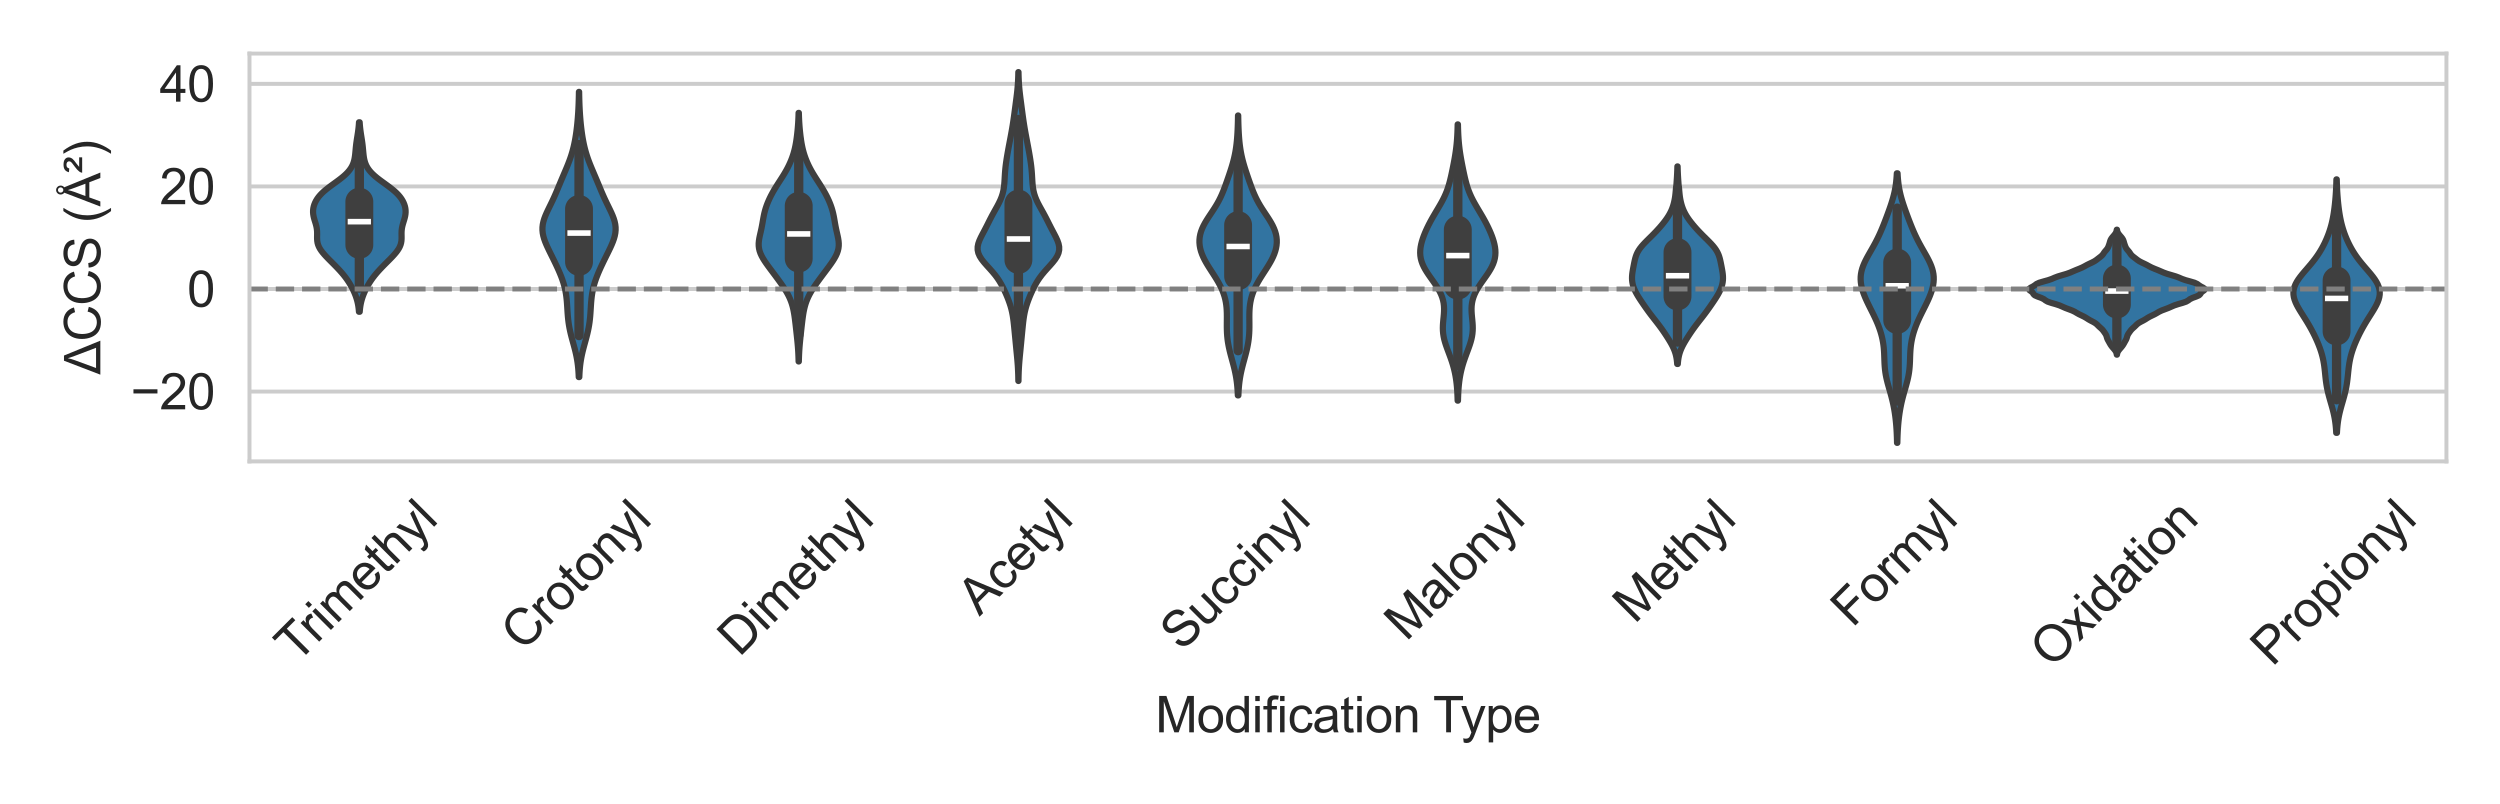 <?xml version="1.0" encoding="utf-8" standalone="no"?>
<!DOCTYPE svg PUBLIC "-//W3C//DTD SVG 1.1//EN"
  "http://www.w3.org/Graphics/SVG/1.1/DTD/svg11.dtd">
<svg xmlns:xlink="http://www.w3.org/1999/xlink" width="504pt" height="162pt" viewBox="0 0 504 162" xmlns="http://www.w3.org/2000/svg" version="1.1">
 <defs>
  <style type="text/css">*{stroke-linejoin: round; stroke-linecap: butt}</style>
 </defs>
 <g id="figure_1">
  <g id="patch_1">
   <path d="M 0 162 
L 504 162 
L 504 0 
L 0 0 
z
" style="fill: #ffffff"/>
  </g>
  <g id="axes_1">
   <g id="patch_2">
    <path d="M 50.296 93.018 
L 493.2 93.018 
L 493.2 10.8 
L 50.296 10.8 
z
" style="fill: #ffffff"/>
   </g>
   <g id="matplotlib.axis_1">
    <g id="xtick_1">
     <g id="text_1">
      <!-- Trimethyl -->
      <g style="fill: #262626" transform="translate(59.826 133.884) rotate(-45) scale(0.1 -0.1)">
       <defs>
        <path id="ArialMT-54" d="M 1659 0 
L 1659 4041 
L 150 4041 
L 150 4581 
L 3781 4581 
L 3781 4041 
L 2266 4041 
L 2266 0 
L 1659 0 
z
" transform="scale(0.016)"/>
        <path id="ArialMT-72" d="M 416 0 
L 416 3319 
L 922 3319 
L 922 2816 
Q 1116 3169 1280 3281 
Q 1444 3394 1641 3394 
Q 1925 3394 2219 3213 
L 2025 2691 
Q 1819 2813 1613 2813 
Q 1428 2813 1281 2702 
Q 1134 2591 1072 2394 
Q 978 2094 978 1738 
L 978 0 
L 416 0 
z
" transform="scale(0.016)"/>
        <path id="ArialMT-69" d="M 425 3934 
L 425 4581 
L 988 4581 
L 988 3934 
L 425 3934 
z
M 425 0 
L 425 3319 
L 988 3319 
L 988 0 
L 425 0 
z
" transform="scale(0.016)"/>
        <path id="ArialMT-6d" d="M 422 0 
L 422 3319 
L 925 3319 
L 925 2853 
Q 1081 3097 1340 3245 
Q 1600 3394 1931 3394 
Q 2300 3394 2536 3241 
Q 2772 3088 2869 2813 
Q 3263 3394 3894 3394 
Q 4388 3394 4653 3120 
Q 4919 2847 4919 2278 
L 4919 0 
L 4359 0 
L 4359 2091 
Q 4359 2428 4304 2576 
Q 4250 2725 4106 2815 
Q 3963 2906 3769 2906 
Q 3419 2906 3187 2673 
Q 2956 2441 2956 1928 
L 2956 0 
L 2394 0 
L 2394 2156 
Q 2394 2531 2256 2718 
Q 2119 2906 1806 2906 
Q 1569 2906 1367 2781 
Q 1166 2656 1075 2415 
Q 984 2175 984 1722 
L 984 0 
L 422 0 
z
" transform="scale(0.016)"/>
        <path id="ArialMT-65" d="M 2694 1069 
L 3275 997 
Q 3138 488 2766 206 
Q 2394 -75 1816 -75 
Q 1088 -75 661 373 
Q 234 822 234 1631 
Q 234 2469 665 2931 
Q 1097 3394 1784 3394 
Q 2450 3394 2872 2941 
Q 3294 2488 3294 1666 
Q 3294 1616 3291 1516 
L 816 1516 
Q 847 969 1125 678 
Q 1403 388 1819 388 
Q 2128 388 2347 550 
Q 2566 713 2694 1069 
z
M 847 1978 
L 2700 1978 
Q 2663 2397 2488 2606 
Q 2219 2931 1791 2931 
Q 1403 2931 1139 2672 
Q 875 2413 847 1978 
z
" transform="scale(0.016)"/>
        <path id="ArialMT-74" d="M 1650 503 
L 1731 6 
Q 1494 -44 1306 -44 
Q 1000 -44 831 53 
Q 663 150 594 308 
Q 525 466 525 972 
L 525 2881 
L 113 2881 
L 113 3319 
L 525 3319 
L 525 4141 
L 1084 4478 
L 1084 3319 
L 1650 3319 
L 1650 2881 
L 1084 2881 
L 1084 941 
Q 1084 700 1114 631 
Q 1144 563 1211 522 
Q 1278 481 1403 481 
Q 1497 481 1650 503 
z
" transform="scale(0.016)"/>
        <path id="ArialMT-68" d="M 422 0 
L 422 4581 
L 984 4581 
L 984 2938 
Q 1378 3394 1978 3394 
Q 2347 3394 2619 3248 
Q 2891 3103 3008 2847 
Q 3125 2591 3125 2103 
L 3125 0 
L 2563 0 
L 2563 2103 
Q 2563 2525 2380 2717 
Q 2197 2909 1863 2909 
Q 1613 2909 1392 2779 
Q 1172 2650 1078 2428 
Q 984 2206 984 1816 
L 984 0 
L 422 0 
z
" transform="scale(0.016)"/>
        <path id="ArialMT-79" d="M 397 -1278 
L 334 -750 
Q 519 -800 656 -800 
Q 844 -800 956 -737 
Q 1069 -675 1141 -563 
Q 1194 -478 1313 -144 
Q 1328 -97 1363 -6 
L 103 3319 
L 709 3319 
L 1400 1397 
Q 1534 1031 1641 628 
Q 1738 1016 1872 1384 
L 2581 3319 
L 3144 3319 
L 1881 -56 
Q 1678 -603 1566 -809 
Q 1416 -1088 1222 -1217 
Q 1028 -1347 759 -1347 
Q 597 -1347 397 -1278 
z
" transform="scale(0.016)"/>
        <path id="ArialMT-6c" d="M 409 0 
L 409 4581 
L 972 4581 
L 972 0 
L 409 0 
z
" transform="scale(0.016)"/>
       </defs>
       <use xlink:href="#ArialMT-54"/>
       <use xlink:href="#ArialMT-72" transform="translate(57.334 0)"/>
       <use xlink:href="#ArialMT-69" transform="translate(90.635 0)"/>
       <use xlink:href="#ArialMT-6d" transform="translate(112.852 0)"/>
       <use xlink:href="#ArialMT-65" transform="translate(196.152 0)"/>
       <use xlink:href="#ArialMT-74" transform="translate(251.768 0)"/>
       <use xlink:href="#ArialMT-68" transform="translate(279.551 0)"/>
       <use xlink:href="#ArialMT-79" transform="translate(335.166 0)"/>
       <use xlink:href="#ArialMT-6c" transform="translate(385.166 0)"/>
      </g>
     </g>
    </g>
    <g id="xtick_2">
     <g id="text_2">
      <!-- Crotonyl -->
      <g style="fill: #262626" transform="translate(105.397 131.494) rotate(-45) scale(0.1 -0.1)">
       <defs>
        <path id="ArialMT-43" d="M 3763 1606 
L 4369 1453 
Q 4178 706 3683 314 
Q 3188 -78 2472 -78 
Q 1731 -78 1267 223 
Q 803 525 561 1097 
Q 319 1669 319 2325 
Q 319 3041 592 3573 
Q 866 4106 1370 4382 
Q 1875 4659 2481 4659 
Q 3169 4659 3637 4309 
Q 4106 3959 4291 3325 
L 3694 3184 
Q 3534 3684 3231 3912 
Q 2928 4141 2469 4141 
Q 1941 4141 1586 3887 
Q 1231 3634 1087 3207 
Q 944 2781 944 2328 
Q 944 1744 1114 1308 
Q 1284 872 1643 656 
Q 2003 441 2422 441 
Q 2931 441 3284 734 
Q 3638 1028 3763 1606 
z
" transform="scale(0.016)"/>
        <path id="ArialMT-6f" d="M 213 1659 
Q 213 2581 725 3025 
Q 1153 3394 1769 3394 
Q 2453 3394 2887 2945 
Q 3322 2497 3322 1706 
Q 3322 1066 3130 698 
Q 2938 331 2570 128 
Q 2203 -75 1769 -75 
Q 1072 -75 642 372 
Q 213 819 213 1659 
z
M 791 1659 
Q 791 1022 1069 705 
Q 1347 388 1769 388 
Q 2188 388 2466 706 
Q 2744 1025 2744 1678 
Q 2744 2294 2464 2611 
Q 2184 2928 1769 2928 
Q 1347 2928 1069 2612 
Q 791 2297 791 1659 
z
" transform="scale(0.016)"/>
        <path id="ArialMT-6e" d="M 422 0 
L 422 3319 
L 928 3319 
L 928 2847 
Q 1294 3394 1984 3394 
Q 2284 3394 2536 3286 
Q 2788 3178 2913 3003 
Q 3038 2828 3088 2588 
Q 3119 2431 3119 2041 
L 3119 0 
L 2556 0 
L 2556 2019 
Q 2556 2363 2490 2533 
Q 2425 2703 2258 2804 
Q 2091 2906 1866 2906 
Q 1506 2906 1245 2678 
Q 984 2450 984 1813 
L 984 0 
L 422 0 
z
" transform="scale(0.016)"/>
       </defs>
       <use xlink:href="#ArialMT-43"/>
       <use xlink:href="#ArialMT-72" transform="translate(72.217 0)"/>
       <use xlink:href="#ArialMT-6f" transform="translate(105.518 0)"/>
       <use xlink:href="#ArialMT-74" transform="translate(161.133 0)"/>
       <use xlink:href="#ArialMT-6f" transform="translate(188.916 0)"/>
       <use xlink:href="#ArialMT-6e" transform="translate(244.531 0)"/>
       <use xlink:href="#ArialMT-79" transform="translate(300.146 0)"/>
       <use xlink:href="#ArialMT-6c" transform="translate(350.146 0)"/>
      </g>
     </g>
    </g>
    <g id="xtick_3">
     <g id="text_3">
      <!-- Dimethyl -->
      <g style="fill: #262626" transform="translate(149.057 132.583) rotate(-45) scale(0.1 -0.1)">
       <defs>
        <path id="ArialMT-44" d="M 494 0 
L 494 4581 
L 2072 4581 
Q 2606 4581 2888 4516 
Q 3281 4425 3559 4188 
Q 3922 3881 4101 3404 
Q 4281 2928 4281 2316 
Q 4281 1794 4159 1391 
Q 4038 988 3847 723 
Q 3656 459 3429 307 
Q 3203 156 2883 78 
Q 2563 0 2147 0 
L 494 0 
z
M 1100 541 
L 2078 541 
Q 2531 541 2789 625 
Q 3047 709 3200 863 
Q 3416 1078 3536 1442 
Q 3656 1806 3656 2325 
Q 3656 3044 3420 3430 
Q 3184 3816 2847 3947 
Q 2603 4041 2063 4041 
L 1100 4041 
L 1100 541 
z
" transform="scale(0.016)"/>
       </defs>
       <use xlink:href="#ArialMT-44"/>
       <use xlink:href="#ArialMT-69" transform="translate(72.217 0)"/>
       <use xlink:href="#ArialMT-6d" transform="translate(94.434 0)"/>
       <use xlink:href="#ArialMT-65" transform="translate(177.734 0)"/>
       <use xlink:href="#ArialMT-74" transform="translate(233.35 0)"/>
       <use xlink:href="#ArialMT-68" transform="translate(261.133 0)"/>
       <use xlink:href="#ArialMT-79" transform="translate(316.748 0)"/>
       <use xlink:href="#ArialMT-6c" transform="translate(366.748 0)"/>
      </g>
     </g>
    </g>
    <g id="xtick_4">
     <g id="text_4">
      <!-- Acetyl -->
      <g style="fill: #262626" transform="translate(197.471 124.335) rotate(-45) scale(0.1 -0.1)">
       <defs>
        <path id="ArialMT-41" d="M -9 0 
L 1750 4581 
L 2403 4581 
L 4278 0 
L 3588 0 
L 3053 1388 
L 1138 1388 
L 634 0 
L -9 0 
z
M 1313 1881 
L 2866 1881 
L 2388 3150 
Q 2169 3728 2063 4100 
Q 1975 3659 1816 3225 
L 1313 1881 
z
" transform="scale(0.016)"/>
        <path id="ArialMT-63" d="M 2588 1216 
L 3141 1144 
Q 3050 572 2676 248 
Q 2303 -75 1759 -75 
Q 1078 -75 664 370 
Q 250 816 250 1647 
Q 250 2184 428 2587 
Q 606 2991 970 3192 
Q 1334 3394 1763 3394 
Q 2303 3394 2647 3120 
Q 2991 2847 3088 2344 
L 2541 2259 
Q 2463 2594 2264 2762 
Q 2066 2931 1784 2931 
Q 1359 2931 1093 2626 
Q 828 2322 828 1663 
Q 828 994 1084 691 
Q 1341 388 1753 388 
Q 2084 388 2306 591 
Q 2528 794 2588 1216 
z
" transform="scale(0.016)"/>
       </defs>
       <use xlink:href="#ArialMT-41"/>
       <use xlink:href="#ArialMT-63" transform="translate(66.699 0)"/>
       <use xlink:href="#ArialMT-65" transform="translate(116.699 0)"/>
       <use xlink:href="#ArialMT-74" transform="translate(172.314 0)"/>
       <use xlink:href="#ArialMT-79" transform="translate(200.098 0)"/>
       <use xlink:href="#ArialMT-6c" transform="translate(250.098 0)"/>
      </g>
     </g>
    </g>
    <g id="xtick_5">
     <g id="text_5">
      <!-- Succinyl -->
      <g style="fill: #262626" transform="translate(238.268 131.495) rotate(-45) scale(0.1 -0.1)">
       <defs>
        <path id="ArialMT-53" d="M 288 1472 
L 859 1522 
Q 900 1178 1048 958 
Q 1197 738 1509 602 
Q 1822 466 2213 466 
Q 2559 466 2825 569 
Q 3091 672 3220 851 
Q 3350 1031 3350 1244 
Q 3350 1459 3225 1620 
Q 3100 1781 2813 1891 
Q 2628 1963 1997 2114 
Q 1366 2266 1113 2400 
Q 784 2572 623 2826 
Q 463 3081 463 3397 
Q 463 3744 659 4045 
Q 856 4347 1234 4503 
Q 1613 4659 2075 4659 
Q 2584 4659 2973 4495 
Q 3363 4331 3572 4012 
Q 3781 3694 3797 3291 
L 3216 3247 
Q 3169 3681 2898 3903 
Q 2628 4125 2100 4125 
Q 1550 4125 1298 3923 
Q 1047 3722 1047 3438 
Q 1047 3191 1225 3031 
Q 1400 2872 2139 2705 
Q 2878 2538 3153 2413 
Q 3553 2228 3743 1945 
Q 3934 1663 3934 1294 
Q 3934 928 3725 604 
Q 3516 281 3123 101 
Q 2731 -78 2241 -78 
Q 1619 -78 1198 103 
Q 778 284 539 648 
Q 300 1013 288 1472 
z
" transform="scale(0.016)"/>
        <path id="ArialMT-75" d="M 2597 0 
L 2597 488 
Q 2209 -75 1544 -75 
Q 1250 -75 995 37 
Q 741 150 617 320 
Q 494 491 444 738 
Q 409 903 409 1263 
L 409 3319 
L 972 3319 
L 972 1478 
Q 972 1038 1006 884 
Q 1059 663 1231 536 
Q 1403 409 1656 409 
Q 1909 409 2131 539 
Q 2353 669 2445 892 
Q 2538 1116 2538 1541 
L 2538 3319 
L 3100 3319 
L 3100 0 
L 2597 0 
z
" transform="scale(0.016)"/>
       </defs>
       <use xlink:href="#ArialMT-53"/>
       <use xlink:href="#ArialMT-75" transform="translate(66.699 0)"/>
       <use xlink:href="#ArialMT-63" transform="translate(122.314 0)"/>
       <use xlink:href="#ArialMT-63" transform="translate(172.314 0)"/>
       <use xlink:href="#ArialMT-69" transform="translate(222.314 0)"/>
       <use xlink:href="#ArialMT-6e" transform="translate(244.531 0)"/>
       <use xlink:href="#ArialMT-79" transform="translate(300.146 0)"/>
       <use xlink:href="#ArialMT-6c" transform="translate(350.146 0)"/>
      </g>
     </g>
    </g>
    <g id="xtick_6">
     <g id="text_6">
      <!-- Malonyl -->
      <g style="fill: #262626" transform="translate(283.498 129.444) rotate(-45) scale(0.1 -0.1)">
       <defs>
        <path id="ArialMT-4d" d="M 475 0 
L 475 4581 
L 1388 4581 
L 2472 1338 
Q 2622 884 2691 659 
Q 2769 909 2934 1394 
L 4031 4581 
L 4847 4581 
L 4847 0 
L 4263 0 
L 4263 3834 
L 2931 0 
L 2384 0 
L 1059 3900 
L 1059 0 
L 475 0 
z
" transform="scale(0.016)"/>
        <path id="ArialMT-61" d="M 2588 409 
Q 2275 144 1986 34 
Q 1697 -75 1366 -75 
Q 819 -75 525 192 
Q 231 459 231 875 
Q 231 1119 342 1320 
Q 453 1522 633 1644 
Q 813 1766 1038 1828 
Q 1203 1872 1538 1913 
Q 2219 1994 2541 2106 
Q 2544 2222 2544 2253 
Q 2544 2597 2384 2738 
Q 2169 2928 1744 2928 
Q 1347 2928 1158 2789 
Q 969 2650 878 2297 
L 328 2372 
Q 403 2725 575 2942 
Q 747 3159 1072 3276 
Q 1397 3394 1825 3394 
Q 2250 3394 2515 3294 
Q 2781 3194 2906 3042 
Q 3031 2891 3081 2659 
Q 3109 2516 3109 2141 
L 3109 1391 
Q 3109 606 3145 398 
Q 3181 191 3288 0 
L 2700 0 
Q 2613 175 2588 409 
z
M 2541 1666 
Q 2234 1541 1622 1453 
Q 1275 1403 1131 1340 
Q 988 1278 909 1158 
Q 831 1038 831 891 
Q 831 666 1001 516 
Q 1172 366 1500 366 
Q 1825 366 2078 508 
Q 2331 650 2450 897 
Q 2541 1088 2541 1459 
L 2541 1666 
z
" transform="scale(0.016)"/>
       </defs>
       <use xlink:href="#ArialMT-4d"/>
       <use xlink:href="#ArialMT-61" transform="translate(83.301 0)"/>
       <use xlink:href="#ArialMT-6c" transform="translate(138.916 0)"/>
       <use xlink:href="#ArialMT-6f" transform="translate(161.133 0)"/>
       <use xlink:href="#ArialMT-6e" transform="translate(216.748 0)"/>
       <use xlink:href="#ArialMT-79" transform="translate(272.363 0)"/>
       <use xlink:href="#ArialMT-6c" transform="translate(322.363 0)"/>
      </g>
     </g>
    </g>
    <g id="xtick_7">
     <g id="text_7">
      <!-- Methyl -->
      <g style="fill: #262626" transform="translate(329.558 125.905) rotate(-45) scale(0.1 -0.1)">
       <use xlink:href="#ArialMT-4d"/>
       <use xlink:href="#ArialMT-65" transform="translate(83.301 0)"/>
       <use xlink:href="#ArialMT-74" transform="translate(138.916 0)"/>
       <use xlink:href="#ArialMT-68" transform="translate(166.699 0)"/>
       <use xlink:href="#ArialMT-79" transform="translate(222.314 0)"/>
       <use xlink:href="#ArialMT-6c" transform="translate(272.314 0)"/>
      </g>
     </g>
    </g>
    <g id="xtick_8">
     <g id="text_8">
      <!-- Formyl -->
      <g style="fill: #262626" transform="translate(373.46 126.682) rotate(-45) scale(0.1 -0.1)">
       <defs>
        <path id="ArialMT-46" d="M 525 0 
L 525 4581 
L 3616 4581 
L 3616 4041 
L 1131 4041 
L 1131 2622 
L 3281 2622 
L 3281 2081 
L 1131 2081 
L 1131 0 
L 525 0 
z
" transform="scale(0.016)"/>
       </defs>
       <use xlink:href="#ArialMT-46"/>
       <use xlink:href="#ArialMT-6f" transform="translate(61.084 0)"/>
       <use xlink:href="#ArialMT-72" transform="translate(116.699 0)"/>
       <use xlink:href="#ArialMT-6d" transform="translate(150 0)"/>
       <use xlink:href="#ArialMT-79" transform="translate(233.301 0)"/>
       <use xlink:href="#ArialMT-6c" transform="translate(283.301 0)"/>
      </g>
     </g>
    </g>
    <g id="xtick_9">
     <g id="text_9">
      <!-- Oxidation -->
      <g style="fill: #262626" transform="translate(413.657 134.95) rotate(-45) scale(0.1 -0.1)">
       <defs>
        <path id="ArialMT-4f" d="M 309 2231 
Q 309 3372 921 4017 
Q 1534 4663 2503 4663 
Q 3138 4663 3647 4359 
Q 4156 4056 4423 3514 
Q 4691 2972 4691 2284 
Q 4691 1588 4409 1038 
Q 4128 488 3612 205 
Q 3097 -78 2500 -78 
Q 1853 -78 1343 234 
Q 834 547 571 1087 
Q 309 1628 309 2231 
z
M 934 2222 
Q 934 1394 1379 917 
Q 1825 441 2497 441 
Q 3181 441 3623 922 
Q 4066 1403 4066 2288 
Q 4066 2847 3877 3264 
Q 3688 3681 3323 3911 
Q 2959 4141 2506 4141 
Q 1863 4141 1398 3698 
Q 934 3256 934 2222 
z
" transform="scale(0.016)"/>
        <path id="ArialMT-78" d="M 47 0 
L 1259 1725 
L 138 3319 
L 841 3319 
L 1350 2541 
Q 1494 2319 1581 2169 
Q 1719 2375 1834 2534 
L 2394 3319 
L 3066 3319 
L 1919 1756 
L 3153 0 
L 2463 0 
L 1781 1031 
L 1600 1309 
L 728 0 
L 47 0 
z
" transform="scale(0.016)"/>
        <path id="ArialMT-64" d="M 2575 0 
L 2575 419 
Q 2259 -75 1647 -75 
Q 1250 -75 917 144 
Q 584 363 401 755 
Q 219 1147 219 1656 
Q 219 2153 384 2558 
Q 550 2963 881 3178 
Q 1213 3394 1622 3394 
Q 1922 3394 2156 3267 
Q 2391 3141 2538 2938 
L 2538 4581 
L 3097 4581 
L 3097 0 
L 2575 0 
z
M 797 1656 
Q 797 1019 1065 703 
Q 1334 388 1700 388 
Q 2069 388 2326 689 
Q 2584 991 2584 1609 
Q 2584 2291 2321 2609 
Q 2059 2928 1675 2928 
Q 1300 2928 1048 2622 
Q 797 2316 797 1656 
z
" transform="scale(0.016)"/>
       </defs>
       <use xlink:href="#ArialMT-4f"/>
       <use xlink:href="#ArialMT-78" transform="translate(77.783 0)"/>
       <use xlink:href="#ArialMT-69" transform="translate(127.783 0)"/>
       <use xlink:href="#ArialMT-64" transform="translate(150 0)"/>
       <use xlink:href="#ArialMT-61" transform="translate(205.615 0)"/>
       <use xlink:href="#ArialMT-74" transform="translate(261.23 0)"/>
       <use xlink:href="#ArialMT-69" transform="translate(289.014 0)"/>
       <use xlink:href="#ArialMT-6f" transform="translate(311.23 0)"/>
       <use xlink:href="#ArialMT-6e" transform="translate(366.846 0)"/>
      </g>
     </g>
    </g>
    <g id="xtick_10">
     <g id="text_10">
      <!-- Propionyl -->
      <g style="fill: #262626" transform="translate(458.103 134.557) rotate(-45) scale(0.1 -0.1)">
       <defs>
        <path id="ArialMT-50" d="M 494 0 
L 494 4581 
L 2222 4581 
Q 2678 4581 2919 4538 
Q 3256 4481 3484 4323 
Q 3713 4166 3852 3881 
Q 3991 3597 3991 3256 
Q 3991 2672 3619 2267 
Q 3247 1863 2275 1863 
L 1100 1863 
L 1100 0 
L 494 0 
z
M 1100 2403 
L 2284 2403 
Q 2872 2403 3119 2622 
Q 3366 2841 3366 3238 
Q 3366 3525 3220 3729 
Q 3075 3934 2838 4000 
Q 2684 4041 2272 4041 
L 1100 4041 
L 1100 2403 
z
" transform="scale(0.016)"/>
        <path id="ArialMT-70" d="M 422 -1272 
L 422 3319 
L 934 3319 
L 934 2888 
Q 1116 3141 1344 3267 
Q 1572 3394 1897 3394 
Q 2322 3394 2647 3175 
Q 2972 2956 3137 2557 
Q 3303 2159 3303 1684 
Q 3303 1175 3120 767 
Q 2938 359 2589 142 
Q 2241 -75 1856 -75 
Q 1575 -75 1351 44 
Q 1128 163 984 344 
L 984 -1272 
L 422 -1272 
z
M 931 1641 
Q 931 1000 1190 694 
Q 1450 388 1819 388 
Q 2194 388 2461 705 
Q 2728 1022 2728 1688 
Q 2728 2322 2467 2637 
Q 2206 2953 1844 2953 
Q 1484 2953 1207 2617 
Q 931 2281 931 1641 
z
" transform="scale(0.016)"/>
       </defs>
       <use xlink:href="#ArialMT-50"/>
       <use xlink:href="#ArialMT-72" transform="translate(66.699 0)"/>
       <use xlink:href="#ArialMT-6f" transform="translate(100 0)"/>
       <use xlink:href="#ArialMT-70" transform="translate(155.615 0)"/>
       <use xlink:href="#ArialMT-69" transform="translate(211.23 0)"/>
       <use xlink:href="#ArialMT-6f" transform="translate(233.447 0)"/>
       <use xlink:href="#ArialMT-6e" transform="translate(289.062 0)"/>
       <use xlink:href="#ArialMT-79" transform="translate(344.678 0)"/>
       <use xlink:href="#ArialMT-6c" transform="translate(394.678 0)"/>
      </g>
     </g>
    </g>
    <g id="text_11">
     <!-- Modification Type -->
     <g style="fill: #262626" transform="translate(232.929 147.635) scale(0.1 -0.1)">
      <defs>
       <path id="ArialMT-66" d="M 556 0 
L 556 2881 
L 59 2881 
L 59 3319 
L 556 3319 
L 556 3672 
Q 556 4006 616 4169 
Q 697 4388 901 4523 
Q 1106 4659 1475 4659 
Q 1713 4659 2000 4603 
L 1916 4113 
Q 1741 4144 1584 4144 
Q 1328 4144 1222 4034 
Q 1116 3925 1116 3625 
L 1116 3319 
L 1763 3319 
L 1763 2881 
L 1116 2881 
L 1116 0 
L 556 0 
z
" transform="scale(0.016)"/>
       <path id="ArialMT-20" transform="scale(0.016)"/>
      </defs>
      <use xlink:href="#ArialMT-4d"/>
      <use xlink:href="#ArialMT-6f" transform="translate(83.301 0)"/>
      <use xlink:href="#ArialMT-64" transform="translate(138.916 0)"/>
      <use xlink:href="#ArialMT-69" transform="translate(194.531 0)"/>
      <use xlink:href="#ArialMT-66" transform="translate(216.748 0)"/>
      <use xlink:href="#ArialMT-69" transform="translate(244.531 0)"/>
      <use xlink:href="#ArialMT-63" transform="translate(266.748 0)"/>
      <use xlink:href="#ArialMT-61" transform="translate(316.748 0)"/>
      <use xlink:href="#ArialMT-74" transform="translate(372.363 0)"/>
      <use xlink:href="#ArialMT-69" transform="translate(400.146 0)"/>
      <use xlink:href="#ArialMT-6f" transform="translate(422.363 0)"/>
      <use xlink:href="#ArialMT-6e" transform="translate(477.979 0)"/>
      <use xlink:href="#ArialMT-20" transform="translate(533.594 0)"/>
      <use xlink:href="#ArialMT-54" transform="translate(559.627 0)"/>
      <use xlink:href="#ArialMT-79" transform="translate(615.211 0)"/>
      <use xlink:href="#ArialMT-70" transform="translate(665.211 0)"/>
      <use xlink:href="#ArialMT-65" transform="translate(720.826 0)"/>
     </g>
    </g>
   </g>
   <g id="matplotlib.axis_2">
    <g id="ytick_1">
     <g id="line2d_1">
      <path d="M 50.296 78.938 
L 493.2 78.938 
" clip-path="url(#p946a256148)" style="fill: none; stroke: #cccccc; stroke-width: 0.8; stroke-linecap: round"/>
     </g>
     <g id="text_12">
      <!-- −20 -->
      <g style="fill: #262626" transform="translate(26.334 82.517) scale(0.1 -0.1)">
       <defs>
        <path id="ArialMT-2212" d="M 3381 1997 
L 356 1997 
L 356 2522 
L 3381 2522 
L 3381 1997 
z
" transform="scale(0.016)"/>
        <path id="ArialMT-32" d="M 3222 541 
L 3222 0 
L 194 0 
Q 188 203 259 391 
Q 375 700 629 1000 
Q 884 1300 1366 1694 
Q 2113 2306 2375 2664 
Q 2638 3022 2638 3341 
Q 2638 3675 2398 3904 
Q 2159 4134 1775 4134 
Q 1369 4134 1125 3890 
Q 881 3647 878 3216 
L 300 3275 
Q 359 3922 746 4261 
Q 1134 4600 1788 4600 
Q 2447 4600 2831 4234 
Q 3216 3869 3216 3328 
Q 3216 3053 3103 2787 
Q 2991 2522 2730 2228 
Q 2469 1934 1863 1422 
Q 1356 997 1212 845 
Q 1069 694 975 541 
L 3222 541 
z
" transform="scale(0.016)"/>
        <path id="ArialMT-30" d="M 266 2259 
Q 266 3072 433 3567 
Q 600 4063 929 4331 
Q 1259 4600 1759 4600 
Q 2128 4600 2406 4451 
Q 2684 4303 2865 4023 
Q 3047 3744 3150 3342 
Q 3253 2941 3253 2259 
Q 3253 1453 3087 958 
Q 2922 463 2592 192 
Q 2263 -78 1759 -78 
Q 1097 -78 719 397 
Q 266 969 266 2259 
z
M 844 2259 
Q 844 1131 1108 757 
Q 1372 384 1759 384 
Q 2147 384 2411 759 
Q 2675 1134 2675 2259 
Q 2675 3391 2411 3762 
Q 2147 4134 1753 4134 
Q 1366 4134 1134 3806 
Q 844 3388 844 2259 
z
" transform="scale(0.016)"/>
       </defs>
       <use xlink:href="#ArialMT-2212"/>
       <use xlink:href="#ArialMT-32" transform="translate(58.398 0)"/>
       <use xlink:href="#ArialMT-30" transform="translate(114.014 0)"/>
      </g>
     </g>
    </g>
    <g id="ytick_2">
     <g id="line2d_2">
      <path d="M 50.296 58.262 
L 493.2 58.262 
" clip-path="url(#p946a256148)" style="fill: none; stroke: #cccccc; stroke-width: 0.8; stroke-linecap: round"/>
     </g>
     <g id="text_13">
      <!-- 0 -->
      <g style="fill: #262626" transform="translate(37.735 61.841) scale(0.1 -0.1)">
       <use xlink:href="#ArialMT-30"/>
      </g>
     </g>
    </g>
    <g id="ytick_3">
     <g id="line2d_3">
      <path d="M 50.296 37.587 
L 493.2 37.587 
" clip-path="url(#p946a256148)" style="fill: none; stroke: #cccccc; stroke-width: 0.8; stroke-linecap: round"/>
     </g>
     <g id="text_14">
      <!-- 20 -->
      <g style="fill: #262626" transform="translate(32.174 41.166) scale(0.1 -0.1)">
       <use xlink:href="#ArialMT-32"/>
       <use xlink:href="#ArialMT-30" transform="translate(55.615 0)"/>
      </g>
     </g>
    </g>
    <g id="ytick_4">
     <g id="line2d_4">
      <path d="M 50.296 16.911 
L 493.2 16.911 
" clip-path="url(#p946a256148)" style="fill: none; stroke: #cccccc; stroke-width: 0.8; stroke-linecap: round"/>
     </g>
     <g id="text_15">
      <!-- 40 -->
      <g style="fill: #262626" transform="translate(32.174 20.49) scale(0.1 -0.1)">
       <defs>
        <path id="ArialMT-34" d="M 2069 0 
L 2069 1097 
L 81 1097 
L 81 1613 
L 2172 4581 
L 2631 4581 
L 2631 1613 
L 3250 1613 
L 3250 1097 
L 2631 1097 
L 2631 0 
L 2069 0 
z
M 2069 1613 
L 2069 3678 
L 634 1613 
L 2069 1613 
z
" transform="scale(0.016)"/>
       </defs>
       <use xlink:href="#ArialMT-34"/>
       <use xlink:href="#ArialMT-30" transform="translate(55.615 0)"/>
      </g>
     </g>
    </g>
    <g id="text_16">
     <!-- ΔCCS (Å²) -->
     <g style="fill: #262626" transform="translate(20.229 75.525) rotate(-90) scale(0.1 -0.1)">
      <defs>
       <path id="ArialMT-394" d="M -6 0 
L 1753 4581 
L 2406 4581 
L 4281 0 
L -6 0 
z
M 834 541 
L 3381 541 
L 2391 3150 
Q 2169 3738 2066 4100 
Q 1981 3675 1819 3225 
L 834 541 
z
" transform="scale(0.016)"/>
       <path id="ArialMT-28" d="M 1497 -1347 
Q 1031 -759 709 28 
Q 388 816 388 1659 
Q 388 2403 628 3084 
Q 909 3875 1497 4659 
L 1900 4659 
Q 1522 4009 1400 3731 
Q 1209 3300 1100 2831 
Q 966 2247 966 1656 
Q 966 153 1900 -1347 
L 1497 -1347 
z
" transform="scale(0.016)"/>
       <path id="ArialMT-c5" d="M -9 0 
L 1750 4581 
L 2403 4581 
L 4278 0 
L 3588 0 
L 3053 1388 
L 1138 1388 
L 634 0 
L -9 0 
z
M 1313 1881 
L 2866 1881 
L 2388 3150 
Q 2169 3728 2063 4100 
Q 1975 3659 1816 3225 
L 1313 1881 
z
M 1506 5013 
Q 1506 5241 1673 5407 
Q 1841 5573 2069 5573 
Q 2300 5573 2465 5405 
Q 2631 5238 2631 5001 
Q 2631 4760 2465 4594 
Q 2300 4429 2072 4429 
Q 1838 4429 1672 4596 
Q 1506 4763 1506 5013 
z
M 1744 5010 
Q 1744 4863 1842 4763 
Q 1941 4663 2075 4663 
Q 2209 4663 2307 4763 
Q 2406 4863 2406 5004 
Q 2406 5145 2309 5245 
Q 2213 5345 2075 5345 
Q 1941 5345 1842 5246 
Q 1744 5148 1744 5010 
z
" transform="scale(0.016)"/>
       <path id="ArialMT-b2" d="M 78 2291 
Q 97 2469 225 2647 
Q 422 2916 872 3242 
Q 1322 3569 1406 3663 
Q 1522 3791 1522 3925 
Q 1522 4075 1412 4172 
Q 1303 4269 1091 4269 
Q 884 4269 782 4195 
Q 681 4122 616 3913 
L 144 3963 
Q 234 4309 457 4473 
Q 681 4638 1100 4638 
Q 1572 4638 1792 4453 
Q 2013 4269 2013 4003 
Q 2013 3741 1828 3506 
Q 1688 3331 1188 2972 
Q 928 2781 819 2669 
L 2025 2669 
L 2025 2291 
L 78 2291 
z
" transform="scale(0.016)"/>
       <path id="ArialMT-29" d="M 791 -1347 
L 388 -1347 
Q 1322 153 1322 1656 
Q 1322 2244 1188 2822 
Q 1081 3291 891 3722 
Q 769 4003 388 4659 
L 791 4659 
Q 1378 3875 1659 3084 
Q 1900 2403 1900 1659 
Q 1900 816 1576 28 
Q 1253 -759 791 -1347 
z
" transform="scale(0.016)"/>
      </defs>
      <use xlink:href="#ArialMT-394"/>
      <use xlink:href="#ArialMT-43" transform="translate(66.797 0)"/>
      <use xlink:href="#ArialMT-43" transform="translate(139.014 0)"/>
      <use xlink:href="#ArialMT-53" transform="translate(211.23 0)"/>
      <use xlink:href="#ArialMT-20" transform="translate(277.93 0)"/>
      <use xlink:href="#ArialMT-28" transform="translate(305.713 0)"/>
      <use xlink:href="#ArialMT-c5" transform="translate(339.014 0)"/>
      <use xlink:href="#ArialMT-b2" transform="translate(405.713 0)"/>
      <use xlink:href="#ArialMT-29" transform="translate(439.014 0)"/>
     </g>
    </g>
   </g>
   <g id="FillBetweenPolyCollection_1">
    <defs>
     <path id="m079c14e03a" d="M 72.52 -99.15 
L 72.363 -99.15 
L 72.331 -99.536 
L 72.288 -99.922 
L 72.234 -100.308 
L 72.166 -100.694 
L 72.084 -101.079 
L 71.986 -101.465 
L 71.872 -101.851 
L 71.743 -102.237 
L 71.598 -102.623 
L 71.439 -103.009 
L 71.265 -103.395 
L 71.077 -103.78 
L 70.876 -104.166 
L 70.66 -104.552 
L 70.429 -104.938 
L 70.183 -105.324 
L 69.919 -105.71 
L 69.637 -106.096 
L 69.336 -106.481 
L 69.018 -106.867 
L 68.683 -107.253 
L 68.333 -107.639 
L 67.97 -108.025 
L 67.596 -108.411 
L 67.215 -108.797 
L 66.831 -109.182 
L 66.446 -109.568 
L 66.067 -109.954 
L 65.7 -110.34 
L 65.35 -110.726 
L 65.026 -111.112 
L 64.735 -111.498 
L 64.485 -111.883 
L 64.281 -112.269 
L 64.126 -112.655 
L 64.019 -113.041 
L 63.956 -113.427 
L 63.927 -113.813 
L 63.923 -114.199 
L 63.929 -114.584 
L 63.932 -114.97 
L 63.922 -115.356 
L 63.889 -115.742 
L 63.83 -116.128 
L 63.745 -116.514 
L 63.64 -116.9 
L 63.523 -117.285 
L 63.404 -117.671 
L 63.295 -118.057 
L 63.205 -118.443 
L 63.142 -118.829 
L 63.113 -119.215 
L 63.119 -119.601 
L 63.162 -119.986 
L 63.243 -120.372 
L 63.361 -120.758 
L 63.517 -121.144 
L 63.711 -121.53 
L 63.947 -121.916 
L 64.227 -122.302 
L 64.552 -122.688 
L 64.923 -123.073 
L 65.34 -123.459 
L 65.798 -123.845 
L 66.29 -124.231 
L 66.808 -124.617 
L 67.339 -125.003 
L 67.871 -125.389 
L 68.391 -125.774 
L 68.886 -126.16 
L 69.348 -126.546 
L 69.767 -126.932 
L 70.138 -127.318 
L 70.46 -127.704 
L 70.732 -128.09 
L 70.958 -128.475 
L 71.14 -128.861 
L 71.284 -129.247 
L 71.395 -129.633 
L 71.48 -130.019 
L 71.544 -130.405 
L 71.594 -130.791 
L 71.634 -131.176 
L 71.67 -131.562 
L 71.705 -131.948 
L 71.742 -132.334 
L 71.784 -132.72 
L 71.832 -133.106 
L 71.886 -133.492 
L 71.944 -133.877 
L 72.004 -134.263 
L 72.066 -134.649 
L 72.125 -135.035 
L 72.182 -135.421 
L 72.233 -135.807 
L 72.279 -136.193 
L 72.317 -136.578 
L 72.349 -136.964 
L 72.374 -137.35 
L 72.509 -137.35 
L 72.509 -137.35 
L 72.534 -136.964 
L 72.566 -136.578 
L 72.604 -136.193 
L 72.65 -135.807 
L 72.701 -135.421 
L 72.757 -135.035 
L 72.817 -134.649 
L 72.879 -134.263 
L 72.939 -133.877 
L 72.997 -133.492 
L 73.051 -133.106 
L 73.098 -132.72 
L 73.141 -132.334 
L 73.178 -131.948 
L 73.213 -131.562 
L 73.249 -131.176 
L 73.289 -130.791 
L 73.338 -130.405 
L 73.403 -130.019 
L 73.488 -129.633 
L 73.599 -129.247 
L 73.743 -128.861 
L 73.925 -128.475 
L 74.15 -128.09 
L 74.423 -127.704 
L 74.745 -127.318 
L 75.116 -126.932 
L 75.535 -126.546 
L 75.996 -126.16 
L 76.492 -125.774 
L 77.012 -125.389 
L 77.544 -125.003 
L 78.075 -124.617 
L 78.593 -124.231 
L 79.085 -123.845 
L 79.543 -123.459 
L 79.96 -123.073 
L 80.331 -122.688 
L 80.656 -122.302 
L 80.936 -121.916 
L 81.172 -121.53 
L 81.366 -121.144 
L 81.522 -120.758 
L 81.64 -120.372 
L 81.721 -119.986 
L 81.764 -119.601 
L 81.77 -119.215 
L 81.741 -118.829 
L 81.678 -118.443 
L 81.588 -118.057 
L 81.479 -117.671 
L 81.36 -117.285 
L 81.243 -116.9 
L 81.138 -116.514 
L 81.053 -116.128 
L 80.994 -115.742 
L 80.961 -115.356 
L 80.95 -114.97 
L 80.954 -114.584 
L 80.96 -114.199 
L 80.956 -113.813 
L 80.927 -113.427 
L 80.864 -113.041 
L 80.757 -112.655 
L 80.602 -112.269 
L 80.398 -111.883 
L 80.148 -111.498 
L 79.857 -111.112 
L 79.533 -110.726 
L 79.183 -110.34 
L 78.816 -109.954 
L 78.437 -109.568 
L 78.052 -109.182 
L 77.668 -108.797 
L 77.287 -108.411 
L 76.913 -108.025 
L 76.55 -107.639 
L 76.2 -107.253 
L 75.865 -106.867 
L 75.546 -106.481 
L 75.246 -106.096 
L 74.964 -105.71 
L 74.7 -105.324 
L 74.453 -104.938 
L 74.223 -104.552 
L 74.007 -104.166 
L 73.805 -103.78 
L 73.618 -103.395 
L 73.444 -103.009 
L 73.285 -102.623 
L 73.14 -102.237 
L 73.011 -101.851 
L 72.897 -101.465 
L 72.799 -101.079 
L 72.717 -100.694 
L 72.649 -100.308 
L 72.595 -99.922 
L 72.552 -99.536 
L 72.52 -99.15 
z
" style="stroke: #3f3f3f; stroke-width: 1.25"/>
    </defs>
    <g clip-path="url(#p946a256148)">
     <use xlink:href="#m079c14e03a" x="0" y="162" style="fill: #3274a1; stroke: #3f3f3f; stroke-width: 1.25"/>
    </g>
   </g>
   <g id="FillBetweenPolyCollection_2">
    <defs>
     <path id="m8a9a092321" d="M 116.789 -85.982 
L 116.675 -85.982 
L 116.649 -86.563 
L 116.614 -87.143 
L 116.568 -87.724 
L 116.509 -88.305 
L 116.435 -88.886 
L 116.346 -89.466 
L 116.24 -90.047 
L 116.119 -90.628 
L 115.984 -91.209 
L 115.837 -91.79 
L 115.682 -92.37 
L 115.523 -92.951 
L 115.363 -93.532 
L 115.208 -94.113 
L 115.062 -94.693 
L 114.928 -95.274 
L 114.808 -95.855 
L 114.704 -96.436 
L 114.617 -97.016 
L 114.545 -97.597 
L 114.487 -98.178 
L 114.44 -98.759 
L 114.4 -99.34 
L 114.364 -99.92 
L 114.327 -100.501 
L 114.285 -101.082 
L 114.233 -101.663 
L 114.167 -102.243 
L 114.083 -102.824 
L 113.978 -103.405 
L 113.851 -103.986 
L 113.7 -104.566 
L 113.526 -105.147 
L 113.33 -105.728 
L 113.113 -106.309 
L 112.879 -106.89 
L 112.63 -107.47 
L 112.368 -108.051 
L 112.097 -108.632 
L 111.819 -109.213 
L 111.535 -109.793 
L 111.247 -110.374 
L 110.959 -110.955 
L 110.674 -111.536 
L 110.397 -112.116 
L 110.135 -112.697 
L 109.897 -113.278 
L 109.691 -113.859 
L 109.527 -114.44 
L 109.413 -115.02 
L 109.357 -115.601 
L 109.361 -116.182 
L 109.427 -116.763 
L 109.551 -117.343 
L 109.726 -117.924 
L 109.945 -118.505 
L 110.196 -119.086 
L 110.468 -119.667 
L 110.751 -120.247 
L 111.036 -120.828 
L 111.316 -121.409 
L 111.588 -121.99 
L 111.85 -122.57 
L 112.103 -123.151 
L 112.349 -123.732 
L 112.592 -124.313 
L 112.834 -124.893 
L 113.076 -125.474 
L 113.322 -126.055 
L 113.569 -126.636 
L 113.818 -127.217 
L 114.065 -127.797 
L 114.307 -128.378 
L 114.541 -128.959 
L 114.764 -129.54 
L 114.974 -130.12 
L 115.168 -130.701 
L 115.345 -131.282 
L 115.506 -131.863 
L 115.651 -132.443 
L 115.781 -133.024 
L 115.898 -133.605 
L 116.002 -134.186 
L 116.096 -134.767 
L 116.18 -135.347 
L 116.256 -135.928 
L 116.324 -136.509 
L 116.385 -137.09 
L 116.44 -137.67 
L 116.489 -138.251 
L 116.532 -138.832 
L 116.57 -139.413 
L 116.603 -139.994 
L 116.63 -140.574 
L 116.653 -141.155 
L 116.672 -141.736 
L 116.688 -142.317 
L 116.7 -142.897 
L 116.709 -143.478 
L 116.755 -143.478 
L 116.755 -143.478 
L 116.764 -142.897 
L 116.776 -142.317 
L 116.791 -141.736 
L 116.81 -141.155 
L 116.833 -140.574 
L 116.861 -139.994 
L 116.894 -139.413 
L 116.931 -138.832 
L 116.975 -138.251 
L 117.023 -137.67 
L 117.078 -137.09 
L 117.139 -136.509 
L 117.208 -135.928 
L 117.283 -135.347 
L 117.367 -134.767 
L 117.461 -134.186 
L 117.566 -133.605 
L 117.682 -133.024 
L 117.812 -132.443 
L 117.957 -131.863 
L 118.118 -131.282 
L 118.296 -130.701 
L 118.49 -130.12 
L 118.699 -129.54 
L 118.922 -128.959 
L 119.157 -128.378 
L 119.399 -127.797 
L 119.646 -127.217 
L 119.894 -126.636 
L 120.142 -126.055 
L 120.387 -125.474 
L 120.63 -124.893 
L 120.872 -124.313 
L 121.114 -123.732 
L 121.361 -123.151 
L 121.614 -122.57 
L 121.876 -121.99 
L 122.148 -121.409 
L 122.428 -120.828 
L 122.713 -120.247 
L 122.995 -119.667 
L 123.268 -119.086 
L 123.518 -118.505 
L 123.737 -117.924 
L 123.913 -117.343 
L 124.037 -116.763 
L 124.103 -116.182 
L 124.107 -115.601 
L 124.05 -115.02 
L 123.937 -114.44 
L 123.773 -113.859 
L 123.567 -113.278 
L 123.328 -112.697 
L 123.067 -112.116 
L 122.79 -111.536 
L 122.505 -110.955 
L 122.217 -110.374 
L 121.929 -109.793 
L 121.645 -109.213 
L 121.366 -108.632 
L 121.095 -108.051 
L 120.834 -107.47 
L 120.585 -106.89 
L 120.351 -106.309 
L 120.134 -105.728 
L 119.938 -105.147 
L 119.763 -104.566 
L 119.613 -103.986 
L 119.485 -103.405 
L 119.381 -102.824 
L 119.297 -102.243 
L 119.231 -101.663 
L 119.178 -101.082 
L 119.136 -100.501 
L 119.099 -99.92 
L 119.063 -99.34 
L 119.024 -98.759 
L 118.977 -98.178 
L 118.918 -97.597 
L 118.847 -97.016 
L 118.759 -96.436 
L 118.656 -95.855 
L 118.536 -95.274 
L 118.402 -94.693 
L 118.255 -94.113 
L 118.1 -93.532 
L 117.941 -92.951 
L 117.781 -92.37 
L 117.626 -91.79 
L 117.479 -91.209 
L 117.344 -90.628 
L 117.223 -90.047 
L 117.118 -89.466 
L 117.029 -88.886 
L 116.955 -88.305 
L 116.896 -87.724 
L 116.85 -87.143 
L 116.815 -86.563 
L 116.789 -85.982 
z
" style="stroke: #3f3f3f; stroke-width: 1.25"/>
    </defs>
    <g clip-path="url(#p946a256148)">
     <use xlink:href="#m8a9a092321" x="0" y="162" style="fill: #3274a1; stroke: #3f3f3f; stroke-width: 1.25"/>
    </g>
   </g>
   <g id="FillBetweenPolyCollection_3">
    <defs>
     <path id="m38e0ab62a3" d="M 161.047 -89.127 
L 160.997 -89.127 
L 160.985 -89.634 
L 160.968 -90.14 
L 160.947 -90.646 
L 160.92 -91.152 
L 160.888 -91.658 
L 160.849 -92.165 
L 160.806 -92.671 
L 160.759 -93.177 
L 160.708 -93.683 
L 160.654 -94.19 
L 160.599 -94.696 
L 160.543 -95.202 
L 160.487 -95.708 
L 160.43 -96.215 
L 160.372 -96.721 
L 160.311 -97.227 
L 160.248 -97.733 
L 160.178 -98.24 
L 160.1 -98.746 
L 160.01 -99.252 
L 159.905 -99.758 
L 159.78 -100.264 
L 159.631 -100.771 
L 159.456 -101.277 
L 159.252 -101.783 
L 159.018 -102.289 
L 158.756 -102.796 
L 158.466 -103.302 
L 158.153 -103.808 
L 157.82 -104.314 
L 157.471 -104.821 
L 157.109 -105.327 
L 156.74 -105.833 
L 156.365 -106.339 
L 155.986 -106.846 
L 155.606 -107.352 
L 155.228 -107.858 
L 154.854 -108.364 
L 154.492 -108.87 
L 154.147 -109.377 
L 153.83 -109.883 
L 153.55 -110.389 
L 153.317 -110.895 
L 153.137 -111.402 
L 153.017 -111.908 
L 152.956 -112.414 
L 152.95 -112.92 
L 152.992 -113.427 
L 153.07 -113.933 
L 153.173 -114.439 
L 153.287 -114.945 
L 153.402 -115.452 
L 153.512 -115.958 
L 153.612 -116.464 
L 153.704 -116.97 
L 153.792 -117.477 
L 153.88 -117.983 
L 153.976 -118.489 
L 154.085 -118.995 
L 154.213 -119.501 
L 154.362 -120.008 
L 154.532 -120.514 
L 154.724 -121.02 
L 154.936 -121.526 
L 155.168 -122.033 
L 155.418 -122.539 
L 155.686 -123.045 
L 155.971 -123.551 
L 156.272 -124.058 
L 156.586 -124.564 
L 156.909 -125.07 
L 157.236 -125.576 
L 157.562 -126.083 
L 157.882 -126.589 
L 158.189 -127.095 
L 158.481 -127.601 
L 158.756 -128.107 
L 159.011 -128.614 
L 159.247 -129.12 
L 159.463 -129.626 
L 159.66 -130.132 
L 159.838 -130.639 
L 159.996 -131.145 
L 160.137 -131.651 
L 160.26 -132.157 
L 160.367 -132.664 
L 160.46 -133.17 
L 160.542 -133.676 
L 160.614 -134.182 
L 160.678 -134.689 
L 160.736 -135.195 
L 160.789 -135.701 
L 160.835 -136.207 
L 160.876 -136.713 
L 160.911 -137.22 
L 160.94 -137.726 
L 160.963 -138.232 
L 160.981 -138.738 
L 160.994 -139.245 
L 161.05 -139.245 
L 161.05 -139.245 
L 161.064 -138.738 
L 161.082 -138.232 
L 161.105 -137.726 
L 161.134 -137.22 
L 161.169 -136.713 
L 161.209 -136.207 
L 161.256 -135.701 
L 161.308 -135.195 
L 161.366 -134.689 
L 161.431 -134.182 
L 161.503 -133.676 
L 161.584 -133.17 
L 161.678 -132.664 
L 161.785 -132.157 
L 161.908 -131.651 
L 162.048 -131.145 
L 162.207 -130.639 
L 162.384 -130.132 
L 162.581 -129.626 
L 162.798 -129.12 
L 163.033 -128.614 
L 163.289 -128.107 
L 163.563 -127.601 
L 163.855 -127.095 
L 164.163 -126.589 
L 164.482 -126.083 
L 164.808 -125.576 
L 165.136 -125.07 
L 165.459 -124.564 
L 165.772 -124.058 
L 166.073 -123.551 
L 166.358 -123.045 
L 166.626 -122.539 
L 166.877 -122.033 
L 167.108 -121.526 
L 167.32 -121.02 
L 167.512 -120.514 
L 167.683 -120.008 
L 167.831 -119.501 
L 167.959 -118.995 
L 168.069 -118.489 
L 168.165 -117.983 
L 168.253 -117.477 
L 168.34 -116.97 
L 168.432 -116.464 
L 168.532 -115.958 
L 168.642 -115.452 
L 168.757 -114.945 
L 168.871 -114.439 
L 168.974 -113.933 
L 169.052 -113.427 
L 169.094 -112.92 
L 169.089 -112.414 
L 169.028 -111.908 
L 168.907 -111.402 
L 168.728 -110.895 
L 168.494 -110.389 
L 168.214 -109.883 
L 167.897 -109.377 
L 167.553 -108.87 
L 167.19 -108.364 
L 166.817 -107.858 
L 166.438 -107.352 
L 166.058 -106.846 
L 165.68 -106.339 
L 165.304 -105.833 
L 164.935 -105.327 
L 164.574 -104.821 
L 164.225 -104.314 
L 163.891 -103.808 
L 163.578 -103.302 
L 163.288 -102.796 
L 163.026 -102.289 
L 162.792 -101.783 
L 162.588 -101.277 
L 162.413 -100.771 
L 162.265 -100.264 
L 162.139 -99.758 
L 162.034 -99.252 
L 161.944 -98.746 
L 161.866 -98.24 
L 161.797 -97.733 
L 161.733 -97.227 
L 161.673 -96.721 
L 161.615 -96.215 
L 161.558 -95.708 
L 161.501 -95.202 
L 161.445 -94.696 
L 161.39 -94.19 
L 161.337 -93.683 
L 161.286 -93.177 
L 161.238 -92.671 
L 161.195 -92.165 
L 161.157 -91.658 
L 161.124 -91.152 
L 161.097 -90.646 
L 161.076 -90.14 
L 161.059 -89.634 
L 161.047 -89.127 
z
" style="stroke: #3f3f3f; stroke-width: 1.25"/>
    </defs>
    <g clip-path="url(#p946a256148)">
     <use xlink:href="#m38e0ab62a3" x="0" y="162" style="fill: #3274a1; stroke: #3f3f3f; stroke-width: 1.25"/>
    </g>
   </g>
   <g id="FillBetweenPolyCollection_4">
    <defs>
     <path id="m147a508b12" d="M 205.326 -85.197 
L 205.299 -85.197 
L 205.289 -85.826 
L 205.274 -86.455 
L 205.251 -87.084 
L 205.221 -87.713 
L 205.183 -88.341 
L 205.136 -88.97 
L 205.083 -89.599 
L 205.024 -90.228 
L 204.963 -90.857 
L 204.901 -91.486 
L 204.84 -92.115 
L 204.779 -92.744 
L 204.719 -93.373 
L 204.659 -94.002 
L 204.598 -94.631 
L 204.537 -95.26 
L 204.475 -95.889 
L 204.411 -96.518 
L 204.341 -97.147 
L 204.26 -97.776 
L 204.163 -98.405 
L 204.044 -99.034 
L 203.897 -99.663 
L 203.722 -100.292 
L 203.519 -100.92 
L 203.292 -101.549 
L 203.044 -102.178 
L 202.777 -102.807 
L 202.492 -103.436 
L 202.186 -104.065 
L 201.853 -104.694 
L 201.482 -105.323 
L 201.064 -105.952 
L 200.594 -106.581 
L 200.073 -107.21 
L 199.515 -107.839 
L 198.943 -108.468 
L 198.391 -109.097 
L 197.898 -109.726 
L 197.502 -110.355 
L 197.228 -110.984 
L 197.093 -111.613 
L 197.096 -112.242 
L 197.22 -112.871 
L 197.441 -113.5 
L 197.727 -114.128 
L 198.048 -114.757 
L 198.381 -115.386 
L 198.71 -116.015 
L 199.03 -116.644 
L 199.346 -117.273 
L 199.664 -117.902 
L 199.993 -118.531 
L 200.336 -119.16 
L 200.686 -119.789 
L 201.035 -120.418 
L 201.367 -121.047 
L 201.666 -121.676 
L 201.921 -122.305 
L 202.124 -122.934 
L 202.276 -123.563 
L 202.383 -124.192 
L 202.455 -124.821 
L 202.504 -125.45 
L 202.541 -126.079 
L 202.577 -126.707 
L 202.621 -127.336 
L 202.676 -127.965 
L 202.745 -128.594 
L 202.827 -129.223 
L 202.92 -129.852 
L 203.021 -130.481 
L 203.129 -131.11 
L 203.241 -131.739 
L 203.357 -132.368 
L 203.476 -132.997 
L 203.595 -133.626 
L 203.715 -134.255 
L 203.832 -134.884 
L 203.946 -135.513 
L 204.055 -136.142 
L 204.159 -136.771 
L 204.257 -137.4 
L 204.35 -138.029 
L 204.438 -138.658 
L 204.523 -139.286 
L 204.606 -139.915 
L 204.689 -140.544 
L 204.772 -141.173 
L 204.855 -141.802 
L 204.936 -142.431 
L 205.013 -143.06 
L 205.083 -143.689 
L 205.143 -144.318 
L 205.193 -144.947 
L 205.233 -145.576 
L 205.262 -146.205 
L 205.282 -146.834 
L 205.295 -147.463 
L 205.33 -147.463 
L 205.33 -147.463 
L 205.343 -146.834 
L 205.364 -146.205 
L 205.393 -145.576 
L 205.432 -144.947 
L 205.482 -144.318 
L 205.542 -143.689 
L 205.612 -143.06 
L 205.689 -142.431 
L 205.77 -141.802 
L 205.853 -141.173 
L 205.936 -140.544 
L 206.019 -139.915 
L 206.102 -139.286 
L 206.187 -138.658 
L 206.275 -138.029 
L 206.368 -137.4 
L 206.466 -136.771 
L 206.57 -136.142 
L 206.679 -135.513 
L 206.793 -134.884 
L 206.91 -134.255 
L 207.03 -133.626 
L 207.149 -132.997 
L 207.268 -132.368 
L 207.384 -131.739 
L 207.496 -131.11 
L 207.604 -130.481 
L 207.705 -129.852 
L 207.798 -129.223 
L 207.88 -128.594 
L 207.949 -127.965 
L 208.004 -127.336 
L 208.048 -126.707 
L 208.084 -126.079 
L 208.122 -125.45 
L 208.17 -124.821 
L 208.242 -124.192 
L 208.349 -123.563 
L 208.501 -122.934 
L 208.704 -122.305 
L 208.959 -121.676 
L 209.258 -121.047 
L 209.59 -120.418 
L 209.939 -119.789 
L 210.29 -119.16 
L 210.632 -118.531 
L 210.961 -117.902 
L 211.279 -117.273 
L 211.595 -116.644 
L 211.916 -116.015 
L 212.244 -115.386 
L 212.577 -114.757 
L 212.898 -114.128 
L 213.184 -113.5 
L 213.405 -112.871 
L 213.529 -112.242 
L 213.532 -111.613 
L 213.397 -110.984 
L 213.124 -110.355 
L 212.727 -109.726 
L 212.234 -109.097 
L 211.683 -108.468 
L 211.11 -107.839 
L 210.552 -107.21 
L 210.031 -106.581 
L 209.561 -105.952 
L 209.144 -105.323 
L 208.773 -104.694 
L 208.439 -104.065 
L 208.133 -103.436 
L 207.848 -102.807 
L 207.581 -102.178 
L 207.333 -101.549 
L 207.106 -100.92 
L 206.903 -100.292 
L 206.728 -99.663 
L 206.582 -99.034 
L 206.462 -98.405 
L 206.365 -97.776 
L 206.284 -97.147 
L 206.214 -96.518 
L 206.15 -95.889 
L 206.088 -95.26 
L 206.027 -94.631 
L 205.966 -94.002 
L 205.906 -93.373 
L 205.846 -92.744 
L 205.785 -92.115 
L 205.724 -91.486 
L 205.662 -90.857 
L 205.601 -90.228 
L 205.543 -89.599 
L 205.489 -88.97 
L 205.443 -88.341 
L 205.404 -87.713 
L 205.374 -87.084 
L 205.352 -86.455 
L 205.336 -85.826 
L 205.326 -85.197 
z
" style="stroke: #3f3f3f; stroke-width: 1.25"/>
    </defs>
    <g clip-path="url(#p946a256148)">
     <use xlink:href="#m147a508b12" x="0" y="162" style="fill: #3274a1; stroke: #3f3f3f; stroke-width: 1.25"/>
    </g>
   </g>
   <g id="FillBetweenPolyCollection_5">
    <defs>
     <path id="md65b8cfae2" d="M 249.659 -82.288 
L 249.547 -82.288 
L 249.522 -82.858 
L 249.488 -83.428 
L 249.445 -83.998 
L 249.39 -84.568 
L 249.321 -85.138 
L 249.239 -85.708 
L 249.141 -86.278 
L 249.029 -86.848 
L 248.904 -87.418 
L 248.767 -87.988 
L 248.62 -88.558 
L 248.467 -89.128 
L 248.312 -89.698 
L 248.158 -90.268 
L 248.01 -90.838 
L 247.871 -91.408 
L 247.744 -91.978 
L 247.633 -92.548 
L 247.538 -93.118 
L 247.462 -93.688 
L 247.405 -94.258 
L 247.364 -94.828 
L 247.34 -95.398 
L 247.328 -95.968 
L 247.326 -96.538 
L 247.33 -97.108 
L 247.335 -97.678 
L 247.337 -98.248 
L 247.33 -98.818 
L 247.31 -99.388 
L 247.272 -99.958 
L 247.211 -100.528 
L 247.123 -101.098 
L 247.006 -101.668 
L 246.857 -102.238 
L 246.674 -102.808 
L 246.457 -103.378 
L 246.208 -103.948 
L 245.927 -104.518 
L 245.618 -105.088 
L 245.285 -105.658 
L 244.933 -106.228 
L 244.569 -106.798 
L 244.199 -107.368 
L 243.832 -107.938 
L 243.476 -108.508 
L 243.139 -109.078 
L 242.827 -109.648 
L 242.549 -110.218 
L 242.309 -110.788 
L 242.112 -111.358 
L 241.961 -111.928 
L 241.859 -112.498 
L 241.808 -113.068 
L 241.81 -113.638 
L 241.866 -114.208 
L 241.976 -114.778 
L 242.139 -115.348 
L 242.355 -115.918 
L 242.618 -116.488 
L 242.923 -117.058 
L 243.263 -117.628 
L 243.626 -118.198 
L 244.003 -118.768 
L 244.383 -119.338 
L 244.756 -119.908 
L 245.113 -120.478 
L 245.448 -121.048 
L 245.758 -121.618 
L 246.043 -122.188 
L 246.304 -122.758 
L 246.546 -123.328 
L 246.771 -123.898 
L 246.985 -124.468 
L 247.191 -125.038 
L 247.393 -125.608 
L 247.591 -126.178 
L 247.786 -126.748 
L 247.977 -127.318 
L 248.162 -127.888 
L 248.339 -128.458 
L 248.506 -129.028 
L 248.661 -129.598 
L 248.802 -130.168 
L 248.928 -130.738 
L 249.04 -131.308 
L 249.137 -131.878 
L 249.22 -132.448 
L 249.291 -133.018 
L 249.35 -133.588 
L 249.401 -134.158 
L 249.442 -134.728 
L 249.477 -135.298 
L 249.505 -135.868 
L 249.528 -136.438 
L 249.547 -137.008 
L 249.562 -137.578 
L 249.573 -138.148 
L 249.582 -138.718 
L 249.624 -138.718 
L 249.624 -138.718 
L 249.633 -138.148 
L 249.644 -137.578 
L 249.659 -137.008 
L 249.678 -136.438 
L 249.701 -135.868 
L 249.729 -135.298 
L 249.764 -134.728 
L 249.805 -134.158 
L 249.855 -133.588 
L 249.915 -133.018 
L 249.986 -132.448 
L 250.069 -131.878 
L 250.166 -131.308 
L 250.277 -130.738 
L 250.404 -130.168 
L 250.545 -129.598 
L 250.7 -129.028 
L 250.867 -128.458 
L 251.044 -127.888 
L 251.229 -127.318 
L 251.42 -126.748 
L 251.615 -126.178 
L 251.813 -125.608 
L 252.015 -125.038 
L 252.221 -124.468 
L 252.435 -123.898 
L 252.66 -123.328 
L 252.901 -122.758 
L 253.163 -122.188 
L 253.448 -121.618 
L 253.758 -121.048 
L 254.093 -120.478 
L 254.45 -119.908 
L 254.823 -119.338 
L 255.202 -118.768 
L 255.58 -118.198 
L 255.943 -117.628 
L 256.283 -117.058 
L 256.588 -116.488 
L 256.851 -115.918 
L 257.066 -115.348 
L 257.23 -114.778 
L 257.34 -114.208 
L 257.396 -113.638 
L 257.398 -113.068 
L 257.347 -112.498 
L 257.245 -111.928 
L 257.094 -111.358 
L 256.897 -110.788 
L 256.657 -110.218 
L 256.379 -109.648 
L 256.067 -109.078 
L 255.73 -108.508 
L 255.374 -107.938 
L 255.007 -107.368 
L 254.637 -106.798 
L 254.273 -106.228 
L 253.921 -105.658 
L 253.588 -105.088 
L 253.279 -104.518 
L 252.998 -103.948 
L 252.749 -103.378 
L 252.532 -102.808 
L 252.349 -102.238 
L 252.2 -101.668 
L 252.083 -101.098 
L 251.995 -100.528 
L 251.934 -99.958 
L 251.896 -99.388 
L 251.876 -98.818 
L 251.869 -98.248 
L 251.871 -97.678 
L 251.876 -97.108 
L 251.88 -96.538 
L 251.878 -95.968 
L 251.866 -95.398 
L 251.842 -94.828 
L 251.801 -94.258 
L 251.743 -93.688 
L 251.667 -93.118 
L 251.573 -92.548 
L 251.462 -91.978 
L 251.335 -91.408 
L 251.196 -90.838 
L 251.048 -90.268 
L 250.894 -89.698 
L 250.739 -89.128 
L 250.586 -88.558 
L 250.439 -87.988 
L 250.302 -87.418 
L 250.176 -86.848 
L 250.065 -86.278 
L 249.967 -85.708 
L 249.885 -85.138 
L 249.816 -84.568 
L 249.761 -83.998 
L 249.717 -83.428 
L 249.684 -82.858 
L 249.659 -82.288 
z
" style="stroke: #3f3f3f; stroke-width: 1.25"/>
    </defs>
    <g clip-path="url(#p946a256148)">
     <use xlink:href="#md65b8cfae2" x="0" y="162" style="fill: #3274a1; stroke: #3f3f3f; stroke-width: 1.25"/>
    </g>
   </g>
   <g id="FillBetweenPolyCollection_6">
    <defs>
     <path id="m75e0f2bf2d" d="M 293.929 -81.229 
L 293.857 -81.229 
L 293.842 -81.792 
L 293.821 -82.354 
L 293.793 -82.917 
L 293.758 -83.479 
L 293.713 -84.042 
L 293.658 -84.604 
L 293.591 -85.167 
L 293.51 -85.73 
L 293.415 -86.292 
L 293.305 -86.855 
L 293.177 -87.417 
L 293.033 -87.98 
L 292.873 -88.542 
L 292.696 -89.105 
L 292.505 -89.667 
L 292.303 -90.23 
L 292.093 -90.793 
L 291.882 -91.355 
L 291.675 -91.918 
L 291.479 -92.48 
L 291.302 -93.043 
L 291.15 -93.605 
L 291.03 -94.168 
L 290.943 -94.73 
L 290.893 -95.293 
L 290.876 -95.856 
L 290.89 -96.418 
L 290.927 -96.981 
L 290.978 -97.543 
L 291.034 -98.106 
L 291.084 -98.668 
L 291.117 -99.231 
L 291.125 -99.793 
L 291.097 -100.356 
L 291.029 -100.919 
L 290.913 -101.481 
L 290.748 -102.044 
L 290.533 -102.606 
L 290.269 -103.169 
L 289.961 -103.731 
L 289.614 -104.294 
L 289.238 -104.856 
L 288.844 -105.419 
L 288.443 -105.981 
L 288.049 -106.544 
L 287.673 -107.107 
L 287.328 -107.669 
L 287.024 -108.232 
L 286.769 -108.794 
L 286.568 -109.357 
L 286.424 -109.919 
L 286.338 -110.482 
L 286.307 -111.044 
L 286.327 -111.607 
L 286.394 -112.17 
L 286.502 -112.732 
L 286.645 -113.295 
L 286.819 -113.857 
L 287.018 -114.42 
L 287.24 -114.982 
L 287.482 -115.545 
L 287.742 -116.107 
L 288.019 -116.67 
L 288.312 -117.233 
L 288.619 -117.795 
L 288.939 -118.358 
L 289.268 -118.92 
L 289.602 -119.483 
L 289.937 -120.045 
L 290.266 -120.608 
L 290.584 -121.17 
L 290.885 -121.733 
L 291.164 -122.296 
L 291.419 -122.858 
L 291.649 -123.421 
L 291.854 -123.983 
L 292.036 -124.546 
L 292.198 -125.108 
L 292.344 -125.671 
L 292.479 -126.233 
L 292.605 -126.796 
L 292.725 -127.358 
L 292.842 -127.921 
L 292.955 -128.484 
L 293.065 -129.046 
L 293.171 -129.609 
L 293.272 -130.171 
L 293.366 -130.734 
L 293.452 -131.296 
L 293.53 -131.859 
L 293.599 -132.421 
L 293.659 -132.984 
L 293.71 -133.547 
L 293.752 -134.109 
L 293.786 -134.672 
L 293.814 -135.234 
L 293.835 -135.797 
L 293.852 -136.359 
L 293.864 -136.922 
L 293.922 -136.922 
L 293.922 -136.922 
L 293.935 -136.359 
L 293.951 -135.797 
L 293.973 -135.234 
L 294 -134.672 
L 294.035 -134.109 
L 294.077 -133.547 
L 294.128 -132.984 
L 294.188 -132.421 
L 294.256 -131.859 
L 294.334 -131.296 
L 294.421 -130.734 
L 294.515 -130.171 
L 294.616 -129.609 
L 294.722 -129.046 
L 294.831 -128.484 
L 294.945 -127.921 
L 295.061 -127.358 
L 295.182 -126.796 
L 295.308 -126.233 
L 295.442 -125.671 
L 295.589 -125.108 
L 295.751 -124.546 
L 295.933 -123.983 
L 296.137 -123.421 
L 296.367 -122.858 
L 296.622 -122.296 
L 296.902 -121.733 
L 297.203 -121.17 
L 297.521 -120.608 
L 297.85 -120.045 
L 298.184 -119.483 
L 298.519 -118.92 
L 298.848 -118.358 
L 299.167 -117.795 
L 299.475 -117.233 
L 299.767 -116.67 
L 300.044 -116.107 
L 300.304 -115.545 
L 300.546 -114.982 
L 300.768 -114.42 
L 300.968 -113.857 
L 301.142 -113.295 
L 301.285 -112.732 
L 301.393 -112.17 
L 301.46 -111.607 
L 301.48 -111.044 
L 301.449 -110.482 
L 301.362 -109.919 
L 301.219 -109.357 
L 301.018 -108.794 
L 300.763 -108.232 
L 300.459 -107.669 
L 300.114 -107.107 
L 299.738 -106.544 
L 299.343 -105.981 
L 298.943 -105.419 
L 298.548 -104.856 
L 298.172 -104.294 
L 297.826 -103.731 
L 297.518 -103.169 
L 297.254 -102.606 
L 297.039 -102.044 
L 296.874 -101.481 
L 296.758 -100.919 
L 296.689 -100.356 
L 296.662 -99.793 
L 296.669 -99.231 
L 296.703 -98.668 
L 296.753 -98.106 
L 296.809 -97.543 
L 296.86 -96.981 
L 296.897 -96.418 
L 296.91 -95.856 
L 296.894 -95.293 
L 296.843 -94.73 
L 296.757 -94.168 
L 296.636 -93.605 
L 296.485 -93.043 
L 296.308 -92.48 
L 296.112 -91.918 
L 295.905 -91.355 
L 295.693 -90.793 
L 295.484 -90.23 
L 295.282 -89.667 
L 295.091 -89.105 
L 294.914 -88.542 
L 294.753 -87.98 
L 294.609 -87.417 
L 294.482 -86.855 
L 294.371 -86.292 
L 294.276 -85.73 
L 294.196 -85.167 
L 294.129 -84.604 
L 294.073 -84.042 
L 294.029 -83.479 
L 293.993 -82.917 
L 293.966 -82.354 
L 293.945 -81.792 
L 293.929 -81.229 
z
" style="stroke: #3f3f3f; stroke-width: 1.25"/>
    </defs>
    <g clip-path="url(#p946a256148)">
     <use xlink:href="#m75e0f2bf2d" x="0" y="162" style="fill: #3274a1; stroke: #3f3f3f; stroke-width: 1.25"/>
    </g>
   </g>
   <g id="FillBetweenPolyCollection_7">
    <defs>
     <path id="mdaf8cb765f" d="M 338.247 -88.625 
L 338.121 -88.625 
L 338.088 -89.027 
L 338.043 -89.43 
L 337.982 -89.832 
L 337.902 -90.234 
L 337.801 -90.636 
L 337.676 -91.039 
L 337.528 -91.441 
L 337.356 -91.843 
L 337.163 -92.246 
L 336.95 -92.648 
L 336.722 -93.05 
L 336.481 -93.452 
L 336.231 -93.855 
L 335.973 -94.257 
L 335.709 -94.659 
L 335.438 -95.062 
L 335.16 -95.464 
L 334.874 -95.866 
L 334.578 -96.268 
L 334.275 -96.671 
L 333.964 -97.073 
L 333.65 -97.475 
L 333.335 -97.878 
L 333.022 -98.28 
L 332.715 -98.682 
L 332.414 -99.084 
L 332.121 -99.487 
L 331.834 -99.889 
L 331.551 -100.291 
L 331.273 -100.694 
L 330.999 -101.096 
L 330.729 -101.498 
L 330.467 -101.9 
L 330.215 -102.303 
L 329.978 -102.705 
L 329.76 -103.107 
L 329.566 -103.51 
L 329.398 -103.912 
L 329.258 -104.314 
L 329.15 -104.716 
L 329.073 -105.119 
L 329.027 -105.521 
L 329.011 -105.923 
L 329.022 -106.326 
L 329.056 -106.728 
L 329.109 -107.13 
L 329.174 -107.532 
L 329.247 -107.935 
L 329.324 -108.337 
L 329.402 -108.739 
L 329.483 -109.142 
L 329.571 -109.544 
L 329.672 -109.946 
L 329.794 -110.348 
L 329.947 -110.751 
L 330.136 -111.153 
L 330.368 -111.555 
L 330.644 -111.958 
L 330.962 -112.36 
L 331.315 -112.762 
L 331.696 -113.164 
L 332.095 -113.567 
L 332.502 -113.969 
L 332.909 -114.371 
L 333.31 -114.774 
L 333.701 -115.176 
L 334.08 -115.578 
L 334.446 -115.98 
L 334.799 -116.383 
L 335.138 -116.785 
L 335.461 -117.187 
L 335.766 -117.59 
L 336.052 -117.992 
L 336.315 -118.394 
L 336.555 -118.796 
L 336.769 -119.199 
L 336.958 -119.601 
L 337.122 -120.003 
L 337.264 -120.406 
L 337.386 -120.808 
L 337.49 -121.21 
L 337.578 -121.612 
L 337.654 -122.015 
L 337.718 -122.417 
L 337.774 -122.819 
L 337.822 -123.222 
L 337.864 -123.624 
L 337.902 -124.026 
L 337.937 -124.428 
L 337.97 -124.831 
L 338.001 -125.233 
L 338.03 -125.635 
L 338.057 -126.038 
L 338.082 -126.44 
L 338.103 -126.842 
L 338.122 -127.244 
L 338.138 -127.647 
L 338.151 -128.049 
L 338.161 -128.451 
L 338.207 -128.451 
L 338.207 -128.451 
L 338.217 -128.049 
L 338.229 -127.647 
L 338.245 -127.244 
L 338.264 -126.842 
L 338.286 -126.44 
L 338.31 -126.038 
L 338.337 -125.635 
L 338.366 -125.233 
L 338.397 -124.831 
L 338.43 -124.428 
L 338.465 -124.026 
L 338.503 -123.624 
L 338.546 -123.222 
L 338.594 -122.819 
L 338.649 -122.417 
L 338.713 -122.015 
L 338.789 -121.612 
L 338.877 -121.21 
L 338.981 -120.808 
L 339.103 -120.406 
L 339.245 -120.003 
L 339.41 -119.601 
L 339.599 -119.199 
L 339.813 -118.796 
L 340.052 -118.394 
L 340.316 -117.992 
L 340.601 -117.59 
L 340.907 -117.187 
L 341.23 -116.785 
L 341.568 -116.383 
L 341.921 -115.98 
L 342.287 -115.578 
L 342.666 -115.176 
L 343.057 -114.774 
L 343.458 -114.371 
L 343.866 -113.969 
L 344.273 -113.567 
L 344.671 -113.164 
L 345.052 -112.762 
L 345.405 -112.36 
L 345.723 -111.958 
L 345.999 -111.555 
L 346.231 -111.153 
L 346.421 -110.751 
L 346.573 -110.348 
L 346.695 -109.946 
L 346.796 -109.544 
L 346.884 -109.142 
L 346.965 -108.739 
L 347.044 -108.337 
L 347.12 -107.935 
L 347.193 -107.532 
L 347.259 -107.13 
L 347.311 -106.728 
L 347.345 -106.326 
L 347.356 -105.923 
L 347.34 -105.521 
L 347.294 -105.119 
L 347.217 -104.716 
L 347.109 -104.314 
L 346.97 -103.912 
L 346.802 -103.51 
L 346.607 -103.107 
L 346.389 -102.705 
L 346.152 -102.303 
L 345.9 -101.9 
L 345.638 -101.498 
L 345.368 -101.096 
L 345.094 -100.694 
L 344.816 -100.291 
L 344.534 -99.889 
L 344.247 -99.487 
L 343.953 -99.084 
L 343.652 -98.682 
L 343.345 -98.28 
L 343.032 -97.878 
L 342.717 -97.475 
L 342.403 -97.073 
L 342.093 -96.671 
L 341.789 -96.268 
L 341.494 -95.866 
L 341.207 -95.464 
L 340.929 -95.062 
L 340.658 -94.659 
L 340.394 -94.257 
L 340.136 -93.855 
L 339.886 -93.452 
L 339.645 -93.05 
L 339.417 -92.648 
L 339.204 -92.246 
L 339.011 -91.843 
L 338.839 -91.441 
L 338.691 -91.039 
L 338.567 -90.636 
L 338.466 -90.234 
L 338.386 -89.832 
L 338.324 -89.43 
L 338.279 -89.027 
L 338.247 -88.625 
z
" style="stroke: #3f3f3f; stroke-width: 1.25"/>
    </defs>
    <g clip-path="url(#p946a256148)">
     <use xlink:href="#mdaf8cb765f" x="0" y="162" style="fill: #3274a1; stroke: #3f3f3f; stroke-width: 1.25"/>
    </g>
   </g>
   <g id="FillBetweenPolyCollection_8">
    <defs>
     <path id="me76baa3a7d" d="M 382.505 -72.719 
L 382.443 -72.719 
L 382.43 -73.268 
L 382.414 -73.817 
L 382.393 -74.366 
L 382.368 -74.915 
L 382.336 -75.464 
L 382.298 -76.013 
L 382.253 -76.561 
L 382.2 -77.11 
L 382.14 -77.659 
L 382.071 -78.208 
L 381.993 -78.757 
L 381.905 -79.306 
L 381.806 -79.855 
L 381.697 -80.404 
L 381.577 -80.953 
L 381.446 -81.502 
L 381.306 -82.051 
L 381.157 -82.599 
L 381.002 -83.148 
L 380.844 -83.697 
L 380.689 -84.246 
L 380.539 -84.795 
L 380.4 -85.344 
L 380.275 -85.893 
L 380.167 -86.442 
L 380.079 -86.991 
L 380.01 -87.54 
L 379.96 -88.088 
L 379.924 -88.637 
L 379.9 -89.186 
L 379.881 -89.735 
L 379.862 -90.284 
L 379.839 -90.833 
L 379.806 -91.382 
L 379.759 -91.931 
L 379.695 -92.48 
L 379.612 -93.029 
L 379.509 -93.578 
L 379.386 -94.126 
L 379.242 -94.675 
L 379.077 -95.224 
L 378.893 -95.773 
L 378.689 -96.322 
L 378.468 -96.871 
L 378.23 -97.42 
L 377.978 -97.969 
L 377.715 -98.518 
L 377.444 -99.067 
L 377.168 -99.616 
L 376.892 -100.164 
L 376.621 -100.713 
L 376.359 -101.262 
L 376.11 -101.811 
L 375.879 -102.36 
L 375.67 -102.909 
L 375.487 -103.458 
L 375.335 -104.007 
L 375.218 -104.556 
L 375.14 -105.105 
L 375.104 -105.654 
L 375.112 -106.202 
L 375.168 -106.751 
L 375.27 -107.3 
L 375.418 -107.849 
L 375.609 -108.398 
L 375.837 -108.947 
L 376.097 -109.496 
L 376.381 -110.045 
L 376.683 -110.594 
L 376.994 -111.143 
L 377.308 -111.692 
L 377.618 -112.24 
L 377.921 -112.789 
L 378.213 -113.338 
L 378.491 -113.887 
L 378.757 -114.436 
L 379.009 -114.985 
L 379.249 -115.534 
L 379.48 -116.083 
L 379.702 -116.632 
L 379.918 -117.181 
L 380.129 -117.73 
L 380.337 -118.278 
L 380.541 -118.827 
L 380.741 -119.376 
L 380.937 -119.925 
L 381.127 -120.474 
L 381.309 -121.023 
L 381.48 -121.572 
L 381.64 -122.121 
L 381.785 -122.67 
L 381.915 -123.219 
L 382.028 -123.768 
L 382.125 -124.316 
L 382.206 -124.865 
L 382.273 -125.414 
L 382.326 -125.963 
L 382.367 -126.512 
L 382.398 -127.061 
L 382.55 -127.061 
L 382.55 -127.061 
L 382.581 -126.512 
L 382.622 -125.963 
L 382.675 -125.414 
L 382.742 -124.865 
L 382.823 -124.316 
L 382.92 -123.768 
L 383.034 -123.219 
L 383.163 -122.67 
L 383.308 -122.121 
L 383.468 -121.572 
L 383.639 -121.023 
L 383.821 -120.474 
L 384.011 -119.925 
L 384.207 -119.376 
L 384.407 -118.827 
L 384.612 -118.278 
L 384.819 -117.73 
L 385.03 -117.181 
L 385.246 -116.632 
L 385.469 -116.083 
L 385.699 -115.534 
L 385.939 -114.985 
L 386.192 -114.436 
L 386.457 -113.887 
L 386.736 -113.338 
L 387.027 -112.789 
L 387.33 -112.24 
L 387.64 -111.692 
L 387.954 -111.143 
L 388.265 -110.594 
L 388.567 -110.045 
L 388.851 -109.496 
L 389.111 -108.947 
L 389.339 -108.398 
L 389.53 -107.849 
L 389.678 -107.3 
L 389.78 -106.751 
L 389.836 -106.202 
L 389.844 -105.654 
L 389.808 -105.105 
L 389.73 -104.556 
L 389.613 -104.007 
L 389.461 -103.458 
L 389.278 -102.909 
L 389.069 -102.36 
L 388.838 -101.811 
L 388.589 -101.262 
L 388.327 -100.713 
L 388.056 -100.164 
L 387.78 -99.616 
L 387.504 -99.067 
L 387.233 -98.518 
L 386.97 -97.969 
L 386.718 -97.42 
L 386.48 -96.871 
L 386.259 -96.322 
L 386.055 -95.773 
L 385.871 -95.224 
L 385.706 -94.675 
L 385.562 -94.126 
L 385.439 -93.578 
L 385.336 -93.029 
L 385.253 -92.48 
L 385.19 -91.931 
L 385.143 -91.382 
L 385.109 -90.833 
L 385.086 -90.284 
L 385.067 -89.735 
L 385.049 -89.186 
L 385.024 -88.637 
L 384.988 -88.088 
L 384.938 -87.54 
L 384.869 -86.991 
L 384.781 -86.442 
L 384.674 -85.893 
L 384.549 -85.344 
L 384.409 -84.795 
L 384.26 -84.246 
L 384.104 -83.697 
L 383.946 -83.148 
L 383.792 -82.599 
L 383.642 -82.051 
L 383.502 -81.502 
L 383.371 -80.953 
L 383.251 -80.404 
L 383.142 -79.855 
L 383.043 -79.306 
L 382.955 -78.757 
L 382.877 -78.208 
L 382.808 -77.659 
L 382.748 -77.11 
L 382.695 -76.561 
L 382.65 -76.013 
L 382.612 -75.464 
L 382.581 -74.915 
L 382.555 -74.366 
L 382.534 -73.817 
L 382.518 -73.268 
L 382.505 -72.719 
z
" style="stroke: #3f3f3f; stroke-width: 1.25"/>
    </defs>
    <g clip-path="url(#p946a256148)">
     <use xlink:href="#me76baa3a7d" x="0" y="162" style="fill: #3274a1; stroke: #3f3f3f; stroke-width: 1.25"/>
    </g>
   </g>
   <g id="FillBetweenPolyCollection_9">
    <defs>
     <path id="m820415a62d" d="M 426.786 -90.5 
L 426.743 -90.5 
L 426.702 -90.754 
L 426.617 -91.009 
L 426.474 -91.263 
L 426.282 -91.518 
L 426.065 -91.772 
L 425.848 -92.027 
L 425.648 -92.281 
L 425.475 -92.536 
L 425.326 -92.79 
L 425.187 -93.045 
L 425.044 -93.299 
L 424.905 -93.554 
L 424.797 -93.808 
L 424.723 -94.063 
L 424.649 -94.317 
L 424.533 -94.572 
L 424.372 -94.826 
L 424.194 -95.081 
L 424.011 -95.335 
L 423.797 -95.59 
L 423.531 -95.844 
L 423.243 -96.099 
L 422.979 -96.353 
L 422.727 -96.608 
L 422.404 -96.862 
L 421.965 -97.117 
L 421.47 -97.371 
L 421.022 -97.625 
L 420.628 -97.88 
L 420.195 -98.134 
L 419.676 -98.389 
L 419.145 -98.643 
L 418.691 -98.898 
L 418.264 -99.152 
L 417.727 -99.407 
L 417.052 -99.661 
L 416.376 -99.916 
L 415.798 -100.17 
L 415.211 -100.425 
L 414.444 -100.679 
L 413.551 -100.934 
L 412.807 -101.188 
L 412.365 -101.443 
L 412.031 -101.697 
L 411.506 -101.952 
L 410.795 -102.206 
L 410.211 -102.461 
L 409.946 -102.715 
L 409.815 -102.97 
L 409.537 -103.224 
L 409.168 -103.479 
L 409.048 -103.733 
L 409.347 -103.988 
L 409.838 -104.242 
L 410.231 -104.497 
L 410.564 -104.751 
L 411.116 -105.006 
L 411.979 -105.26 
L 412.905 -105.515 
L 413.636 -105.769 
L 414.219 -106.024 
L 414.893 -106.278 
L 415.744 -106.533 
L 416.61 -106.787 
L 417.322 -107.042 
L 417.909 -107.296 
L 418.505 -107.551 
L 419.146 -107.805 
L 419.742 -108.06 
L 420.236 -108.314 
L 420.695 -108.569 
L 421.205 -108.823 
L 421.75 -109.078 
L 422.235 -109.332 
L 422.616 -109.587 
L 422.942 -109.841 
L 423.274 -110.095 
L 423.6 -110.35 
L 423.864 -110.604 
L 424.05 -110.859 
L 424.214 -111.113 
L 424.412 -111.368 
L 424.638 -111.622 
L 424.839 -111.877 
L 424.985 -112.131 
L 425.089 -112.386 
L 425.181 -112.64 
L 425.267 -112.895 
L 425.341 -113.149 
L 425.414 -113.404 
L 425.513 -113.658 
L 425.66 -113.913 
L 425.853 -114.167 
L 426.071 -114.422 
L 426.287 -114.676 
L 426.475 -114.931 
L 426.614 -115.185 
L 426.7 -115.44 
L 426.741 -115.694 
L 426.787 -115.694 
L 426.787 -115.694 
L 426.829 -115.44 
L 426.915 -115.185 
L 427.054 -114.931 
L 427.242 -114.676 
L 427.458 -114.422 
L 427.676 -114.167 
L 427.869 -113.913 
L 428.016 -113.658 
L 428.115 -113.404 
L 428.188 -113.149 
L 428.262 -112.895 
L 428.348 -112.64 
L 428.44 -112.386 
L 428.544 -112.131 
L 428.69 -111.877 
L 428.891 -111.622 
L 429.117 -111.368 
L 429.315 -111.113 
L 429.479 -110.859 
L 429.665 -110.604 
L 429.929 -110.35 
L 430.255 -110.095 
L 430.587 -109.841 
L 430.913 -109.587 
L 431.294 -109.332 
L 431.779 -109.078 
L 432.324 -108.823 
L 432.834 -108.569 
L 433.292 -108.314 
L 433.787 -108.06 
L 434.383 -107.805 
L 435.024 -107.551 
L 435.62 -107.296 
L 436.207 -107.042 
L 436.919 -106.787 
L 437.785 -106.533 
L 438.636 -106.278 
L 439.31 -106.024 
L 439.893 -105.769 
L 440.624 -105.515 
L 441.55 -105.26 
L 442.413 -105.006 
L 442.965 -104.751 
L 443.298 -104.497 
L 443.691 -104.242 
L 444.182 -103.988 
L 444.481 -103.733 
L 444.361 -103.479 
L 443.992 -103.224 
L 443.714 -102.97 
L 443.582 -102.715 
L 443.317 -102.461 
L 442.734 -102.206 
L 442.023 -101.952 
L 441.498 -101.697 
L 441.163 -101.443 
L 440.722 -101.188 
L 439.978 -100.934 
L 439.085 -100.679 
L 438.318 -100.425 
L 437.731 -100.17 
L 437.153 -99.916 
L 436.477 -99.661 
L 435.802 -99.407 
L 435.265 -99.152 
L 434.838 -98.898 
L 434.384 -98.643 
L 433.853 -98.389 
L 433.333 -98.134 
L 432.901 -97.88 
L 432.506 -97.625 
L 432.059 -97.371 
L 431.564 -97.117 
L 431.124 -96.862 
L 430.802 -96.608 
L 430.55 -96.353 
L 430.286 -96.099 
L 429.998 -95.844 
L 429.732 -95.59 
L 429.518 -95.335 
L 429.335 -95.081 
L 429.157 -94.826 
L 428.996 -94.572 
L 428.88 -94.317 
L 428.806 -94.063 
L 428.732 -93.808 
L 428.624 -93.554 
L 428.485 -93.299 
L 428.342 -93.045 
L 428.203 -92.79 
L 428.054 -92.536 
L 427.881 -92.281 
L 427.681 -92.027 
L 427.464 -91.772 
L 427.247 -91.518 
L 427.055 -91.263 
L 426.912 -91.009 
L 426.827 -90.754 
L 426.786 -90.5 
z
" style="stroke: #3f3f3f; stroke-width: 1.25"/>
    </defs>
    <g clip-path="url(#p946a256148)">
     <use xlink:href="#m820415a62d" x="0" y="162" style="fill: #3274a1; stroke: #3f3f3f; stroke-width: 1.25"/>
    </g>
   </g>
   <g id="FillBetweenPolyCollection_10">
    <defs>
     <path id="m07600a28ec" d="M 471.128 -74.74 
L 470.982 -74.74 
L 470.952 -75.257 
L 470.913 -75.773 
L 470.864 -76.289 
L 470.802 -76.805 
L 470.727 -77.321 
L 470.638 -77.837 
L 470.535 -78.353 
L 470.419 -78.869 
L 470.29 -79.386 
L 470.151 -79.902 
L 470.006 -80.418 
L 469.857 -80.934 
L 469.708 -81.45 
L 469.564 -81.966 
L 469.427 -82.482 
L 469.3 -82.999 
L 469.185 -83.515 
L 469.084 -84.031 
L 468.997 -84.547 
L 468.922 -85.063 
L 468.858 -85.579 
L 468.801 -86.095 
L 468.748 -86.611 
L 468.695 -87.128 
L 468.639 -87.644 
L 468.575 -88.16 
L 468.499 -88.676 
L 468.409 -89.192 
L 468.304 -89.708 
L 468.18 -90.224 
L 468.039 -90.741 
L 467.879 -91.257 
L 467.703 -91.773 
L 467.51 -92.289 
L 467.303 -92.805 
L 467.083 -93.321 
L 466.849 -93.837 
L 466.604 -94.353 
L 466.347 -94.87 
L 466.078 -95.386 
L 465.797 -95.902 
L 465.503 -96.418 
L 465.198 -96.934 
L 464.883 -97.45 
L 464.56 -97.966 
L 464.233 -98.483 
L 463.908 -98.999 
L 463.591 -99.515 
L 463.29 -100.031 
L 463.014 -100.547 
L 462.774 -101.063 
L 462.579 -101.579 
L 462.439 -102.095 
L 462.361 -102.612 
L 462.352 -103.128 
L 462.416 -103.644 
L 462.552 -104.16 
L 462.76 -104.676 
L 463.032 -105.192 
L 463.362 -105.708 
L 463.739 -106.224 
L 464.15 -106.741 
L 464.584 -107.257 
L 465.028 -107.773 
L 465.473 -108.289 
L 465.908 -108.805 
L 466.326 -109.321 
L 466.724 -109.837 
L 467.097 -110.354 
L 467.446 -110.87 
L 467.77 -111.386 
L 468.071 -111.902 
L 468.351 -112.418 
L 468.612 -112.934 
L 468.855 -113.45 
L 469.08 -113.966 
L 469.289 -114.483 
L 469.482 -114.999 
L 469.659 -115.515 
L 469.821 -116.031 
L 469.966 -116.547 
L 470.098 -117.063 
L 470.215 -117.579 
L 470.319 -118.096 
L 470.412 -118.612 
L 470.496 -119.128 
L 470.57 -119.644 
L 470.637 -120.16 
L 470.698 -120.676 
L 470.752 -121.192 
L 470.801 -121.708 
L 470.845 -122.225 
L 470.884 -122.741 
L 470.917 -123.257 
L 470.946 -123.773 
L 470.971 -124.289 
L 470.991 -124.805 
L 471.007 -125.321 
L 471.02 -125.837 
L 471.09 -125.837 
L 471.09 -125.837 
L 471.102 -125.321 
L 471.119 -124.805 
L 471.139 -124.289 
L 471.163 -123.773 
L 471.192 -123.257 
L 471.226 -122.741 
L 471.265 -122.225 
L 471.308 -121.708 
L 471.357 -121.192 
L 471.412 -120.676 
L 471.472 -120.16 
L 471.539 -119.644 
L 471.614 -119.128 
L 471.697 -118.612 
L 471.79 -118.096 
L 471.895 -117.579 
L 472.012 -117.063 
L 472.143 -116.547 
L 472.289 -116.031 
L 472.45 -115.515 
L 472.627 -114.999 
L 472.82 -114.483 
L 473.029 -113.966 
L 473.255 -113.45 
L 473.498 -112.934 
L 473.758 -112.418 
L 474.038 -111.902 
L 474.34 -111.386 
L 474.664 -110.87 
L 475.013 -110.354 
L 475.386 -109.837 
L 475.783 -109.321 
L 476.202 -108.805 
L 476.637 -108.289 
L 477.081 -107.773 
L 477.526 -107.257 
L 477.96 -106.741 
L 478.371 -106.224 
L 478.747 -105.708 
L 479.077 -105.192 
L 479.35 -104.676 
L 479.557 -104.16 
L 479.694 -103.644 
L 479.758 -103.128 
L 479.749 -102.612 
L 479.671 -102.095 
L 479.531 -101.579 
L 479.336 -101.063 
L 479.095 -100.547 
L 478.82 -100.031 
L 478.519 -99.515 
L 478.202 -98.999 
L 477.876 -98.483 
L 477.549 -97.966 
L 477.226 -97.45 
L 476.911 -96.934 
L 476.606 -96.418 
L 476.313 -95.902 
L 476.032 -95.386 
L 475.762 -94.87 
L 475.505 -94.353 
L 475.26 -93.837 
L 475.027 -93.321 
L 474.806 -92.805 
L 474.599 -92.289 
L 474.407 -91.773 
L 474.23 -91.257 
L 474.071 -90.741 
L 473.929 -90.224 
L 473.806 -89.708 
L 473.7 -89.192 
L 473.611 -88.676 
L 473.535 -88.16 
L 473.471 -87.644 
L 473.414 -87.128 
L 473.362 -86.611 
L 473.309 -86.095 
L 473.252 -85.579 
L 473.187 -85.063 
L 473.113 -84.547 
L 473.025 -84.031 
L 472.924 -83.515 
L 472.81 -82.999 
L 472.683 -82.482 
L 472.546 -81.966 
L 472.401 -81.45 
L 472.253 -80.934 
L 472.104 -80.418 
L 471.958 -79.902 
L 471.82 -79.386 
L 471.691 -78.869 
L 471.575 -78.353 
L 471.471 -77.837 
L 471.382 -77.321 
L 471.307 -76.805 
L 471.246 -76.289 
L 471.196 -75.773 
L 471.157 -75.257 
L 471.128 -74.74 
z
" style="stroke: #3f3f3f; stroke-width: 1.25"/>
    </defs>
    <g clip-path="url(#p946a256148)">
     <use xlink:href="#m07600a28ec" x="0" y="162" style="fill: #3274a1; stroke: #3f3f3f; stroke-width: 1.25"/>
    </g>
   </g>
   <g id="line2d_5">
    <path d="M 72.441 58.08 
L 72.441 29.42 
" clip-path="url(#p946a256148)" style="fill: none; stroke: #3f3f3f; stroke-width: 1.875; stroke-linecap: round"/>
   </g>
   <g id="line2d_6">
    <path d="M 72.441 49.362 
L 72.441 40.653 
" clip-path="url(#p946a256148)" style="fill: none; stroke: #3f3f3f; stroke-width: 5.625; stroke-linecap: round"/>
   </g>
   <g id="line2d_7">
    <path d="M 72.441 44.691 
" clip-path="url(#p946a256148)" style="fill: none; stroke: #3f3f3f; stroke-width: 1.5; stroke-linecap: round"/>
    <defs>
     <path id="mffbefa98f1" d="M 2.344 0 
L -2.344 -0 
" style="stroke: #ffffff; stroke-width: 1.125"/>
    </defs>
    <g clip-path="url(#p946a256148)">
     <use xlink:href="#mffbefa98f1" x="72.441" y="44.691" style="fill: #ffffff; stroke: #ffffff; stroke-width: 1.125"/>
    </g>
   </g>
   <g id="line2d_8">
    <path d="M 116.732 67.653 
L 116.732 29.129 
" clip-path="url(#p946a256148)" style="fill: none; stroke: #3f3f3f; stroke-width: 1.875; stroke-linecap: round"/>
   </g>
   <g id="line2d_9">
    <path d="M 116.732 52.789 
L 116.732 42.124 
" clip-path="url(#p946a256148)" style="fill: none; stroke: #3f3f3f; stroke-width: 5.625; stroke-linecap: round"/>
   </g>
   <g id="line2d_10">
    <path d="M 116.732 46.987 
" clip-path="url(#p946a256148)" style="fill: none; stroke: #3f3f3f; stroke-width: 1.5; stroke-linecap: round"/>
    <g clip-path="url(#p946a256148)">
     <use xlink:href="#mffbefa98f1" x="116.732" y="46.987" style="fill: #ffffff; stroke: #ffffff; stroke-width: 1.125"/>
    </g>
   </g>
   <g id="line2d_11">
    <path d="M 161.022 67.579 
L 161.022 28.049 
" clip-path="url(#p946a256148)" style="fill: none; stroke: #3f3f3f; stroke-width: 1.875; stroke-linecap: round"/>
   </g>
   <g id="line2d_12">
    <path d="M 161.022 52.122 
L 161.022 41.49 
" clip-path="url(#p946a256148)" style="fill: none; stroke: #3f3f3f; stroke-width: 5.625; stroke-linecap: round"/>
   </g>
   <g id="line2d_13">
    <path d="M 161.022 47.161 
" clip-path="url(#p946a256148)" style="fill: none; stroke: #3f3f3f; stroke-width: 1.5; stroke-linecap: round"/>
    <g clip-path="url(#p946a256148)">
     <use xlink:href="#mffbefa98f1" x="161.022" y="47.161" style="fill: #ffffff; stroke: #ffffff; stroke-width: 1.125"/>
    </g>
   </g>
   <g id="line2d_14">
    <path d="M 205.313 69.438 
L 205.313 24.078 
" clip-path="url(#p946a256148)" style="fill: none; stroke: #3f3f3f; stroke-width: 1.875; stroke-linecap: round"/>
   </g>
   <g id="line2d_15">
    <path d="M 205.313 52.409 
L 205.313 41.045 
" clip-path="url(#p946a256148)" style="fill: none; stroke: #3f3f3f; stroke-width: 5.625; stroke-linecap: round"/>
   </g>
   <g id="line2d_16">
    <path d="M 205.313 48.18 
" clip-path="url(#p946a256148)" style="fill: none; stroke: #3f3f3f; stroke-width: 1.5; stroke-linecap: round"/>
    <g clip-path="url(#p946a256148)">
     <use xlink:href="#mffbefa98f1" x="205.313" y="48.18" style="fill: #ffffff; stroke: #ffffff; stroke-width: 1.125"/>
    </g>
   </g>
   <g id="line2d_17">
    <path d="M 249.603 70.7 
L 249.603 30.206 
" clip-path="url(#p946a256148)" style="fill: none; stroke: #3f3f3f; stroke-width: 1.875; stroke-linecap: round"/>
   </g>
   <g id="line2d_18">
    <path d="M 249.603 55.676 
L 249.603 45.381 
" clip-path="url(#p946a256148)" style="fill: none; stroke: #3f3f3f; stroke-width: 5.625; stroke-linecap: round"/>
   </g>
   <g id="line2d_19">
    <path d="M 249.603 49.693 
" clip-path="url(#p946a256148)" style="fill: none; stroke: #3f3f3f; stroke-width: 1.5; stroke-linecap: round"/>
    <g clip-path="url(#p946a256148)">
     <use xlink:href="#mffbefa98f1" x="249.603" y="49.693" style="fill: #ffffff; stroke: #ffffff; stroke-width: 1.125"/>
    </g>
   </g>
   <g id="line2d_20">
    <path d="M 293.893 73.766 
L 293.893 32.083 
" clip-path="url(#p946a256148)" style="fill: none; stroke: #3f3f3f; stroke-width: 1.875; stroke-linecap: round"/>
   </g>
   <g id="line2d_21">
    <path d="M 293.893 57.582 
L 293.893 46.294 
" clip-path="url(#p946a256148)" style="fill: none; stroke: #3f3f3f; stroke-width: 5.625; stroke-linecap: round"/>
   </g>
   <g id="line2d_22">
    <path d="M 293.893 51.532 
" clip-path="url(#p946a256148)" style="fill: none; stroke: #3f3f3f; stroke-width: 1.5; stroke-linecap: round"/>
    <g clip-path="url(#p946a256148)">
     <use xlink:href="#mffbefa98f1" x="293.893" y="51.532" style="fill: #ffffff; stroke: #ffffff; stroke-width: 1.125"/>
    </g>
   </g>
   <g id="line2d_23">
    <path d="M 338.184 68.966 
L 338.184 37.958 
" clip-path="url(#p946a256148)" style="fill: none; stroke: #3f3f3f; stroke-width: 1.875; stroke-linecap: round"/>
   </g>
   <g id="line2d_24">
    <path d="M 338.184 59.763 
L 338.184 50.83 
" clip-path="url(#p946a256148)" style="fill: none; stroke: #3f3f3f; stroke-width: 5.625; stroke-linecap: round"/>
   </g>
   <g id="line2d_25">
    <path d="M 338.184 55.583 
" clip-path="url(#p946a256148)" style="fill: none; stroke: #3f3f3f; stroke-width: 1.5; stroke-linecap: round"/>
    <g clip-path="url(#p946a256148)">
     <use xlink:href="#mffbefa98f1" x="338.184" y="55.583" style="fill: #ffffff; stroke: #ffffff; stroke-width: 1.125"/>
    </g>
   </g>
   <g id="line2d_26">
    <path d="M 382.474 80.861 
L 382.474 41.959 
" clip-path="url(#p946a256148)" style="fill: none; stroke: #3f3f3f; stroke-width: 1.875; stroke-linecap: round"/>
   </g>
   <g id="line2d_27">
    <path d="M 382.474 64.507 
L 382.474 52.933 
" clip-path="url(#p946a256148)" style="fill: none; stroke: #3f3f3f; stroke-width: 5.625; stroke-linecap: round"/>
   </g>
   <g id="line2d_28">
    <path d="M 382.474 57.609 
" clip-path="url(#p946a256148)" style="fill: none; stroke: #3f3f3f; stroke-width: 1.5; stroke-linecap: round"/>
    <g clip-path="url(#p946a256148)">
     <use xlink:href="#mffbefa98f1" x="382.474" y="57.609" style="fill: #ffffff; stroke: #ffffff; stroke-width: 1.125"/>
    </g>
   </g>
   <g id="line2d_29">
    <path d="M 426.764 69.236 
L 426.764 48.314 
" clip-path="url(#p946a256148)" style="fill: none; stroke: #3f3f3f; stroke-width: 1.875; stroke-linecap: round"/>
   </g>
   <g id="line2d_30">
    <path d="M 426.764 61.391 
L 426.764 56.16 
" clip-path="url(#p946a256148)" style="fill: none; stroke: #3f3f3f; stroke-width: 5.625; stroke-linecap: round"/>
   </g>
   <g id="line2d_31">
    <path d="M 426.764 58.683 
" clip-path="url(#p946a256148)" style="fill: none; stroke: #3f3f3f; stroke-width: 1.5; stroke-linecap: round"/>
    <g clip-path="url(#p946a256148)">
     <use xlink:href="#mffbefa98f1" x="426.764" y="58.683" style="fill: #ffffff; stroke: #ffffff; stroke-width: 1.125"/>
    </g>
   </g>
   <g id="line2d_32">
    <path d="M 471.055 80.59 
L 471.055 42.832 
" clip-path="url(#p946a256148)" style="fill: none; stroke: #3f3f3f; stroke-width: 1.875; stroke-linecap: round"/>
   </g>
   <g id="line2d_33">
    <path d="M 471.055 66.812 
L 471.055 56.537 
" clip-path="url(#p946a256148)" style="fill: none; stroke: #3f3f3f; stroke-width: 5.625; stroke-linecap: round"/>
   </g>
   <g id="line2d_34">
    <path d="M 471.055 60.166 
" clip-path="url(#p946a256148)" style="fill: none; stroke: #3f3f3f; stroke-width: 1.5; stroke-linecap: round"/>
    <g clip-path="url(#p946a256148)">
     <use xlink:href="#mffbefa98f1" x="471.055" y="60.166" style="fill: #ffffff; stroke: #ffffff; stroke-width: 1.125"/>
    </g>
   </g>
   <g id="line2d_35">
    <path d="M 50.296 58.262 
L 493.2 58.262 
" clip-path="url(#p946a256148)" style="fill: none; stroke-dasharray: 3.7,1.6; stroke-dashoffset: 0; stroke: #808080"/>
   </g>
   <g id="patch_3">
    <path d="M 50.296 93.018 
L 50.296 10.8 
" style="fill: none; stroke: #cccccc; stroke-width: 0.8; stroke-linejoin: miter; stroke-linecap: square"/>
   </g>
   <g id="patch_4">
    <path d="M 493.2 93.018 
L 493.2 10.8 
" style="fill: none; stroke: #cccccc; stroke-width: 0.8; stroke-linejoin: miter; stroke-linecap: square"/>
   </g>
   <g id="patch_5">
    <path d="M 50.296 93.018 
L 493.2 93.018 
" style="fill: none; stroke: #cccccc; stroke-width: 0.8; stroke-linejoin: miter; stroke-linecap: square"/>
   </g>
   <g id="patch_6">
    <path d="M 50.296 10.8 
L 493.2 10.8 
" style="fill: none; stroke: #cccccc; stroke-width: 0.8; stroke-linejoin: miter; stroke-linecap: square"/>
   </g>
  </g>
 </g>
 <defs>
  <clipPath id="p946a256148">
   <rect x="50.296" y="10.8" width="442.904" height="82.218"/>
  </clipPath>
 </defs>
</svg>
